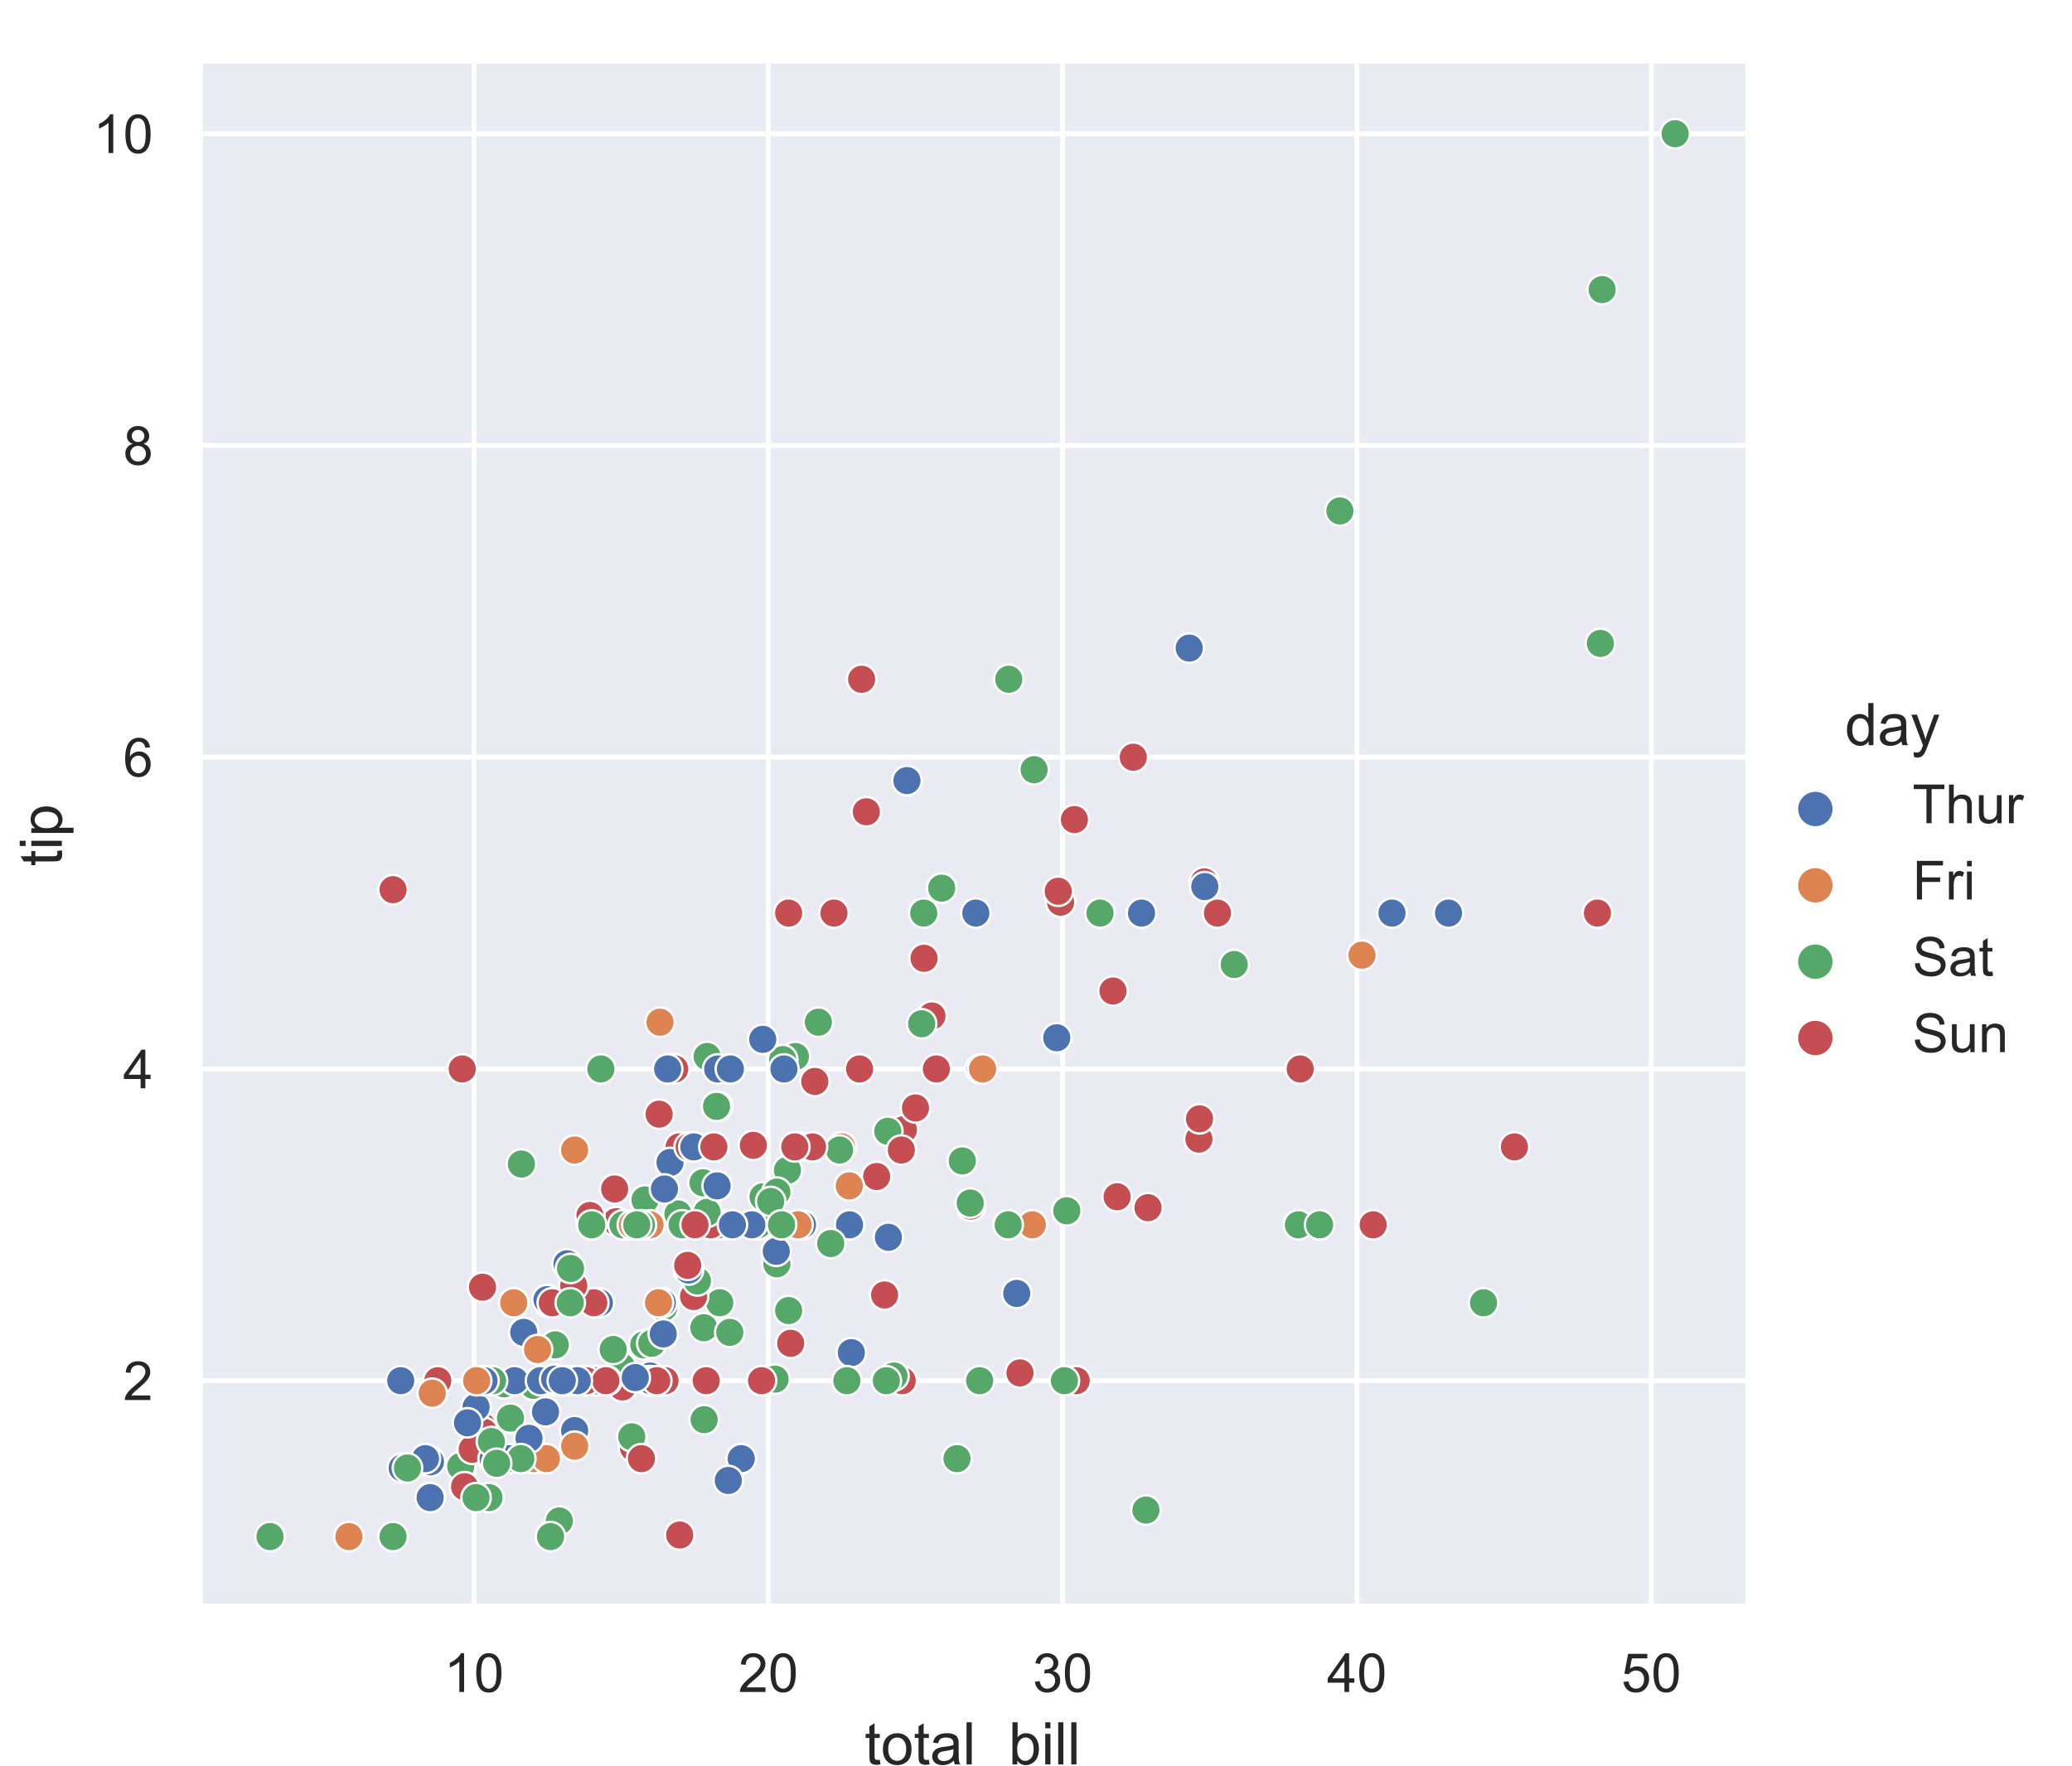 <?xml version="1.0" encoding="utf-8" standalone="no"?>
<!DOCTYPE svg PUBLIC "-//W3C//DTD SVG 1.1//EN"
  "http://www.w3.org/Graphics/SVG/1.1/DTD/svg11.dtd">
<!-- Created with matplotlib (https://matplotlib.org/) -->
<svg height="360pt" version="1.1" viewBox="0 0 422.35 360" width="422.35pt" xmlns="http://www.w3.org/2000/svg" xmlns:xlink="http://www.w3.org/1999/xlink">
 <defs>
  <style type="text/css">*{stroke-linecap:butt;stroke-linejoin:round;}</style>
 </defs>
 <g id="figure_1">
  <g id="patch_1">
   <path d="M 0 360 
L 422.35 360 
L 422.35 0 
L 0 0 
z
" style="fill:#ffffff;"/>
  </g>
  <g id="axes_1">
   <g id="patch_2">
    <path d="M 40.722 327.54 
L 355.776 327.54 
L 355.776 12.96 
L 40.722 12.96 
z
" style="fill:#eaeaf2;"/>
   </g>
   <g id="matplotlib.axis_1">
    <g id="xtick_1">
     <g id="line2d_1">
      <path clip-path="url(#pc10fd9fc14)" d="M 96.618 327.54 
L 96.618 12.96 
" style="fill:none;stroke:#ffffff;stroke-linecap:round;"/>
     </g>
     <g id="text_1">
      <!-- 10 -->
      <g style="fill:#262626;" transform="translate(90.501 344.914)scale(0.11 -0.11)">
       <defs>
        <path d="M 37.25 0 
L 28.469 0 
L 28.469 56 
Q 25.297 52.984 20.141 49.953 
Q 14.984 46.922 10.891 45.406 
L 10.891 53.906 
Q 18.266 57.375 23.781 62.297 
Q 29.297 67.234 31.594 71.875 
L 37.25 71.875 
z
" id="ArialMT-49"/>
        <path d="M 4.156 35.297 
Q 4.156 48 6.766 55.734 
Q 9.375 63.484 14.516 67.672 
Q 19.672 71.875 27.484 71.875 
Q 33.25 71.875 37.594 69.547 
Q 41.938 67.234 44.766 62.859 
Q 47.609 58.5 49.219 52.219 
Q 50.828 45.953 50.828 35.297 
Q 50.828 22.703 48.234 14.969 
Q 45.656 7.234 40.5 3 
Q 35.359 -1.219 27.484 -1.219 
Q 17.141 -1.219 11.234 6.203 
Q 4.156 15.141 4.156 35.297 
z
M 13.188 35.297 
Q 13.188 17.672 17.312 11.828 
Q 21.438 6 27.484 6 
Q 33.547 6 37.672 11.859 
Q 41.797 17.719 41.797 35.297 
Q 41.797 52.984 37.672 58.781 
Q 33.547 64.594 27.391 64.594 
Q 21.344 64.594 17.719 59.469 
Q 13.188 52.938 13.188 35.297 
z
" id="ArialMT-48"/>
       </defs>
       <use xlink:href="#ArialMT-49"/>
       <use x="55.615" xlink:href="#ArialMT-48"/>
      </g>
     </g>
    </g>
    <g id="xtick_2">
     <g id="line2d_2">
      <path clip-path="url(#pc10fd9fc14)" d="M 156.613 327.54 
L 156.613 12.96 
" style="fill:none;stroke:#ffffff;stroke-linecap:round;"/>
     </g>
     <g id="text_2">
      <!-- 20 -->
      <g style="fill:#262626;" transform="translate(150.496 344.914)scale(0.11 -0.11)">
       <defs>
        <path d="M 50.344 8.453 
L 50.344 0 
L 3.031 0 
Q 2.938 3.172 4.047 6.109 
Q 5.859 10.938 9.828 15.625 
Q 13.812 20.312 21.344 26.469 
Q 33.016 36.031 37.109 41.625 
Q 41.219 47.219 41.219 52.203 
Q 41.219 57.422 37.469 61 
Q 33.734 64.594 27.734 64.594 
Q 21.391 64.594 17.578 60.781 
Q 13.766 56.984 13.719 50.25 
L 4.688 51.172 
Q 5.609 61.281 11.656 66.578 
Q 17.719 71.875 27.938 71.875 
Q 38.234 71.875 44.234 66.156 
Q 50.25 60.453 50.25 52 
Q 50.25 47.703 48.484 43.547 
Q 46.734 39.406 42.656 34.812 
Q 38.578 30.219 29.109 22.219 
Q 21.188 15.578 18.938 13.203 
Q 16.703 10.844 15.234 8.453 
z
" id="ArialMT-50"/>
       </defs>
       <use xlink:href="#ArialMT-50"/>
       <use x="55.615" xlink:href="#ArialMT-48"/>
      </g>
     </g>
    </g>
    <g id="xtick_3">
     <g id="line2d_3">
      <path clip-path="url(#pc10fd9fc14)" d="M 216.607 327.54 
L 216.607 12.96 
" style="fill:none;stroke:#ffffff;stroke-linecap:round;"/>
     </g>
     <g id="text_3">
      <!-- 30 -->
      <g style="fill:#262626;" transform="translate(210.49 344.914)scale(0.11 -0.11)">
       <defs>
        <path d="M 4.203 18.891 
L 12.984 20.062 
Q 14.5 12.594 18.141 9.297 
Q 21.781 6 27 6 
Q 33.203 6 37.469 10.297 
Q 41.75 14.594 41.75 20.953 
Q 41.75 27 37.797 30.922 
Q 33.844 34.859 27.734 34.859 
Q 25.25 34.859 21.531 33.891 
L 22.516 41.609 
Q 23.391 41.5 23.922 41.5 
Q 29.547 41.5 34.031 44.422 
Q 38.531 47.359 38.531 53.469 
Q 38.531 58.297 35.25 61.469 
Q 31.984 64.656 26.812 64.656 
Q 21.688 64.656 18.266 61.422 
Q 14.844 58.203 13.875 51.766 
L 5.078 53.328 
Q 6.688 62.156 12.391 67.016 
Q 18.109 71.875 26.609 71.875 
Q 32.469 71.875 37.391 69.359 
Q 42.328 66.844 44.938 62.5 
Q 47.562 58.156 47.562 53.266 
Q 47.562 48.641 45.062 44.828 
Q 42.578 41.016 37.703 38.766 
Q 44.047 37.312 47.562 32.688 
Q 51.078 28.078 51.078 21.141 
Q 51.078 11.766 44.234 5.25 
Q 37.406 -1.266 26.953 -1.266 
Q 17.531 -1.266 11.297 4.344 
Q 5.078 9.969 4.203 18.891 
z
" id="ArialMT-51"/>
       </defs>
       <use xlink:href="#ArialMT-51"/>
       <use x="55.615" xlink:href="#ArialMT-48"/>
      </g>
     </g>
    </g>
    <g id="xtick_4">
     <g id="line2d_4">
      <path clip-path="url(#pc10fd9fc14)" d="M 276.602 327.54 
L 276.602 12.96 
" style="fill:none;stroke:#ffffff;stroke-linecap:round;"/>
     </g>
     <g id="text_4">
      <!-- 40 -->
      <g style="fill:#262626;" transform="translate(270.485 344.914)scale(0.11 -0.11)">
       <defs>
        <path d="M 32.328 0 
L 32.328 17.141 
L 1.266 17.141 
L 1.266 25.203 
L 33.938 71.578 
L 41.109 71.578 
L 41.109 25.203 
L 50.781 25.203 
L 50.781 17.141 
L 41.109 17.141 
L 41.109 0 
z
M 32.328 25.203 
L 32.328 57.469 
L 9.906 25.203 
z
" id="ArialMT-52"/>
       </defs>
       <use xlink:href="#ArialMT-52"/>
       <use x="55.615" xlink:href="#ArialMT-48"/>
      </g>
     </g>
    </g>
    <g id="xtick_5">
     <g id="line2d_5">
      <path clip-path="url(#pc10fd9fc14)" d="M 336.596 327.54 
L 336.596 12.96 
" style="fill:none;stroke:#ffffff;stroke-linecap:round;"/>
     </g>
     <g id="text_5">
      <!-- 50 -->
      <g style="fill:#262626;" transform="translate(330.479 344.914)scale(0.11 -0.11)">
       <defs>
        <path d="M 4.156 18.75 
L 13.375 19.531 
Q 14.406 12.797 18.141 9.391 
Q 21.875 6 27.156 6 
Q 33.5 6 37.891 10.781 
Q 42.281 15.578 42.281 23.484 
Q 42.281 31 38.062 35.344 
Q 33.844 39.703 27 39.703 
Q 22.75 39.703 19.328 37.766 
Q 15.922 35.844 13.969 32.766 
L 5.719 33.844 
L 12.641 70.609 
L 48.25 70.609 
L 48.25 62.203 
L 19.672 62.203 
L 15.828 42.969 
Q 22.266 47.469 29.344 47.469 
Q 38.719 47.469 45.156 40.969 
Q 51.609 34.469 51.609 24.266 
Q 51.609 14.547 45.953 7.469 
Q 39.062 -1.219 27.156 -1.219 
Q 17.391 -1.219 11.203 4.25 
Q 5.031 9.719 4.156 18.75 
z
" id="ArialMT-53"/>
       </defs>
       <use xlink:href="#ArialMT-53"/>
       <use x="55.615" xlink:href="#ArialMT-48"/>
      </g>
     </g>
    </g>
    <g id="text_6">
     <!-- total_bill -->
     <g style="fill:#262626;" transform="translate(176.237 359.689)scale(0.12 -0.12)">
      <defs>
       <path d="M 25.781 7.859 
L 27.047 0.094 
Q 23.344 -0.688 20.406 -0.688 
Q 15.625 -0.688 12.984 0.828 
Q 10.359 2.344 9.281 4.812 
Q 8.203 7.281 8.203 15.188 
L 8.203 45.016 
L 1.766 45.016 
L 1.766 51.859 
L 8.203 51.859 
L 8.203 64.703 
L 16.938 69.969 
L 16.938 51.859 
L 25.781 51.859 
L 25.781 45.016 
L 16.938 45.016 
L 16.938 14.703 
Q 16.938 10.938 17.406 9.859 
Q 17.875 8.797 18.922 8.156 
Q 19.969 7.516 21.922 7.516 
Q 23.391 7.516 25.781 7.859 
z
" id="ArialMT-116"/>
       <path d="M 3.328 25.922 
Q 3.328 40.328 11.328 47.266 
Q 18.016 53.031 27.641 53.031 
Q 38.328 53.031 45.109 46.016 
Q 51.906 39.016 51.906 26.656 
Q 51.906 16.656 48.906 10.906 
Q 45.906 5.172 40.156 2 
Q 34.422 -1.172 27.641 -1.172 
Q 16.75 -1.172 10.031 5.812 
Q 3.328 12.797 3.328 25.922 
z
M 12.359 25.922 
Q 12.359 15.969 16.703 11.016 
Q 21.047 6.062 27.641 6.062 
Q 34.188 6.062 38.531 11.031 
Q 42.875 16.016 42.875 26.219 
Q 42.875 35.844 38.5 40.797 
Q 34.125 45.75 27.641 45.75 
Q 21.047 45.75 16.703 40.812 
Q 12.359 35.891 12.359 25.922 
z
" id="ArialMT-111"/>
       <path d="M 40.438 6.391 
Q 35.547 2.25 31.031 0.531 
Q 26.516 -1.172 21.344 -1.172 
Q 12.797 -1.172 8.203 3 
Q 3.609 7.172 3.609 13.672 
Q 3.609 17.484 5.344 20.625 
Q 7.078 23.781 9.891 25.688 
Q 12.703 27.594 16.219 28.562 
Q 18.797 29.25 24.031 29.891 
Q 34.672 31.156 39.703 32.906 
Q 39.75 34.719 39.75 35.203 
Q 39.75 40.578 37.25 42.781 
Q 33.891 45.75 27.25 45.75 
Q 21.047 45.75 18.094 43.578 
Q 15.141 41.406 13.719 35.891 
L 5.125 37.062 
Q 6.297 42.578 8.984 45.969 
Q 11.672 49.359 16.75 51.188 
Q 21.828 53.031 28.516 53.031 
Q 35.156 53.031 39.297 51.469 
Q 43.453 49.906 45.406 47.531 
Q 47.359 45.172 48.141 41.547 
Q 48.578 39.312 48.578 33.453 
L 48.578 21.734 
Q 48.578 9.469 49.141 6.219 
Q 49.703 2.984 51.375 0 
L 42.188 0 
Q 40.828 2.734 40.438 6.391 
z
M 39.703 26.031 
Q 34.906 24.078 25.344 22.703 
Q 19.922 21.922 17.672 20.938 
Q 15.438 19.969 14.203 18.094 
Q 12.984 16.219 12.984 13.922 
Q 12.984 10.406 15.641 8.062 
Q 18.312 5.719 23.438 5.719 
Q 28.516 5.719 32.469 7.938 
Q 36.422 10.156 38.281 14.016 
Q 39.703 17 39.703 22.797 
z
" id="ArialMT-97"/>
       <path d="M 6.391 0 
L 6.391 71.578 
L 15.188 71.578 
L 15.188 0 
z
" id="ArialMT-108"/>
       <path d="M -1.516 -19.875 
L -1.516 -13.531 
L 56.734 -13.531 
L 56.734 -19.875 
z
" id="ArialMT-95"/>
       <path d="M 14.703 0 
L 6.547 0 
L 6.547 71.578 
L 15.328 71.578 
L 15.328 46.047 
Q 20.906 53.031 29.547 53.031 
Q 34.328 53.031 38.594 51.094 
Q 42.875 49.172 45.625 45.672 
Q 48.391 42.188 49.953 37.25 
Q 51.516 32.328 51.516 26.703 
Q 51.516 13.375 44.922 6.094 
Q 38.328 -1.172 29.109 -1.172 
Q 19.922 -1.172 14.703 6.5 
z
M 14.594 26.312 
Q 14.594 17 17.141 12.844 
Q 21.297 6.062 28.375 6.062 
Q 34.125 6.062 38.328 11.062 
Q 42.531 16.062 42.531 25.984 
Q 42.531 36.141 38.5 40.969 
Q 34.469 45.797 28.766 45.797 
Q 23 45.797 18.797 40.797 
Q 14.594 35.797 14.594 26.312 
z
" id="ArialMT-98"/>
       <path d="M 6.641 61.469 
L 6.641 71.578 
L 15.438 71.578 
L 15.438 61.469 
z
M 6.641 0 
L 6.641 51.859 
L 15.438 51.859 
L 15.438 0 
z
" id="ArialMT-105"/>
      </defs>
      <use xlink:href="#ArialMT-116"/>
      <use x="27.783" xlink:href="#ArialMT-111"/>
      <use x="83.398" xlink:href="#ArialMT-116"/>
      <use x="111.182" xlink:href="#ArialMT-97"/>
      <use x="166.797" xlink:href="#ArialMT-108"/>
      <use x="189.014" xlink:href="#ArialMT-95"/>
      <use x="244.629" xlink:href="#ArialMT-98"/>
      <use x="300.244" xlink:href="#ArialMT-105"/>
      <use x="322.461" xlink:href="#ArialMT-108"/>
      <use x="344.678" xlink:href="#ArialMT-108"/>
     </g>
    </g>
   </g>
   <g id="matplotlib.axis_2">
    <g id="ytick_1">
     <g id="line2d_6">
      <path clip-path="url(#pc10fd9fc14)" d="M 40.722 281.465 
L 355.776 281.465 
" style="fill:none;stroke:#ffffff;stroke-linecap:round;"/>
     </g>
     <g id="text_7">
      <!-- 2 -->
      <g style="fill:#262626;" transform="translate(25.105 285.402)scale(0.11 -0.11)">
       <use xlink:href="#ArialMT-50"/>
      </g>
     </g>
    </g>
    <g id="ytick_2">
     <g id="line2d_7">
      <path clip-path="url(#pc10fd9fc14)" d="M 40.722 217.914 
L 355.776 217.914 
" style="fill:none;stroke:#ffffff;stroke-linecap:round;"/>
     </g>
     <g id="text_8">
      <!-- 4 -->
      <g style="fill:#262626;" transform="translate(25.105 221.85)scale(0.11 -0.11)">
       <use xlink:href="#ArialMT-52"/>
      </g>
     </g>
    </g>
    <g id="ytick_3">
     <g id="line2d_8">
      <path clip-path="url(#pc10fd9fc14)" d="M 40.722 154.362 
L 355.776 154.362 
" style="fill:none;stroke:#ffffff;stroke-linecap:round;"/>
     </g>
     <g id="text_9">
      <!-- 6 -->
      <g style="fill:#262626;" transform="translate(25.105 158.299)scale(0.11 -0.11)">
       <defs>
        <path d="M 49.75 54.047 
L 41.016 53.375 
Q 39.844 58.547 37.703 60.891 
Q 34.125 64.656 28.906 64.656 
Q 24.703 64.656 21.531 62.312 
Q 17.391 59.281 14.984 53.469 
Q 12.594 47.656 12.5 36.922 
Q 15.672 41.75 20.266 44.094 
Q 24.859 46.438 29.891 46.438 
Q 38.672 46.438 44.844 39.969 
Q 51.031 33.5 51.031 23.25 
Q 51.031 16.5 48.125 10.719 
Q 45.219 4.938 40.141 1.859 
Q 35.062 -1.219 28.609 -1.219 
Q 17.625 -1.219 10.688 6.859 
Q 3.766 14.938 3.766 33.5 
Q 3.766 54.25 11.422 63.672 
Q 18.109 71.875 29.438 71.875 
Q 37.891 71.875 43.281 67.141 
Q 48.688 62.406 49.75 54.047 
z
M 13.875 23.188 
Q 13.875 18.656 15.797 14.5 
Q 17.719 10.359 21.188 8.172 
Q 24.656 6 28.469 6 
Q 34.031 6 38.031 10.484 
Q 42.047 14.984 42.047 22.703 
Q 42.047 30.125 38.078 34.391 
Q 34.125 38.672 28.125 38.672 
Q 22.172 38.672 18.016 34.391 
Q 13.875 30.125 13.875 23.188 
z
" id="ArialMT-54"/>
       </defs>
       <use xlink:href="#ArialMT-54"/>
      </g>
     </g>
    </g>
    <g id="ytick_4">
     <g id="line2d_9">
      <path clip-path="url(#pc10fd9fc14)" d="M 40.722 90.811 
L 355.776 90.811 
" style="fill:none;stroke:#ffffff;stroke-linecap:round;"/>
     </g>
     <g id="text_10">
      <!-- 8 -->
      <g style="fill:#262626;" transform="translate(25.105 94.747)scale(0.11 -0.11)">
       <defs>
        <path d="M 17.672 38.812 
Q 12.203 40.828 9.562 44.531 
Q 6.938 48.25 6.938 53.422 
Q 6.938 61.234 12.547 66.547 
Q 18.172 71.875 27.484 71.875 
Q 36.859 71.875 42.578 66.422 
Q 48.297 60.984 48.297 53.172 
Q 48.297 48.188 45.672 44.5 
Q 43.062 40.828 37.75 38.812 
Q 44.344 36.672 47.781 31.875 
Q 51.219 27.094 51.219 20.453 
Q 51.219 11.281 44.719 5.031 
Q 38.234 -1.219 27.641 -1.219 
Q 17.047 -1.219 10.547 5.047 
Q 4.047 11.328 4.047 20.703 
Q 4.047 27.688 7.594 32.391 
Q 11.141 37.109 17.672 38.812 
z
M 15.922 53.719 
Q 15.922 48.641 19.188 45.406 
Q 22.469 42.188 27.688 42.188 
Q 32.766 42.188 36.016 45.375 
Q 39.266 48.578 39.266 53.219 
Q 39.266 58.062 35.906 61.359 
Q 32.562 64.656 27.594 64.656 
Q 22.562 64.656 19.234 61.422 
Q 15.922 58.203 15.922 53.719 
z
M 13.094 20.656 
Q 13.094 16.891 14.875 13.375 
Q 16.656 9.859 20.172 7.922 
Q 23.688 6 27.734 6 
Q 34.031 6 38.125 10.047 
Q 42.234 14.109 42.234 20.359 
Q 42.234 26.703 38.016 30.859 
Q 33.797 35.016 27.438 35.016 
Q 21.234 35.016 17.156 30.906 
Q 13.094 26.812 13.094 20.656 
z
" id="ArialMT-56"/>
       </defs>
       <use xlink:href="#ArialMT-56"/>
      </g>
     </g>
    </g>
    <g id="ytick_5">
     <g id="line2d_10">
      <path clip-path="url(#pc10fd9fc14)" d="M 40.722 27.259 
L 355.776 27.259 
" style="fill:none;stroke:#ffffff;stroke-linecap:round;"/>
     </g>
     <g id="text_11">
      <!-- 10 -->
      <g style="fill:#262626;" transform="translate(18.988 31.196)scale(0.11 -0.11)">
       <use xlink:href="#ArialMT-49"/>
       <use x="55.615" xlink:href="#ArialMT-48"/>
      </g>
     </g>
    </g>
    <g id="text_12">
     <!-- tip -->
     <g style="fill:#262626;" transform="translate(12.603 176.587)rotate(-90)scale(0.12 -0.12)">
      <defs>
       <path d="M 6.594 -19.875 
L 6.594 51.859 
L 14.594 51.859 
L 14.594 45.125 
Q 17.438 49.078 21 51.047 
Q 24.562 53.031 29.641 53.031 
Q 36.281 53.031 41.359 49.609 
Q 46.438 46.188 49.016 39.953 
Q 51.609 33.734 51.609 26.312 
Q 51.609 18.359 48.75 11.984 
Q 45.906 5.609 40.453 2.219 
Q 35.016 -1.172 29 -1.172 
Q 24.609 -1.172 21.109 0.688 
Q 17.625 2.547 15.375 5.375 
L 15.375 -19.875 
z
M 14.547 25.641 
Q 14.547 15.625 18.594 10.844 
Q 22.656 6.062 28.422 6.062 
Q 34.281 6.062 38.453 11.016 
Q 42.625 15.969 42.625 26.375 
Q 42.625 36.281 38.547 41.203 
Q 34.469 46.141 28.812 46.141 
Q 23.188 46.141 18.859 40.891 
Q 14.547 35.641 14.547 25.641 
z
" id="ArialMT-112"/>
      </defs>
      <use xlink:href="#ArialMT-116"/>
      <use x="27.783" xlink:href="#ArialMT-105"/>
      <use x="50" xlink:href="#ArialMT-112"/>
     </g>
    </g>
   </g>
   <g id="PathCollection_1">
    <defs>
     <path d="M 0 3 
C 0.796 3 1.559 2.684 2.121 2.121 
C 2.684 1.559 3 0.796 3 -0 
C 3 -0.796 2.684 -1.559 2.121 -2.121 
C 1.559 -2.684 0.796 -3 0 -3 
C -0.796 -3 -1.559 -2.684 -2.121 -2.121 
C -2.684 -1.559 -3 -0.796 -3 0 
C -3 0.796 -2.684 1.559 -2.121 2.121 
C -1.559 2.684 -0.796 3 0 3 
z
" id="C0_0_2de116f66a"/>
    </defs>
    <g clip-path="url(#pc10fd9fc14)">
     <use style="fill:#c44e52;stroke:#ffffff;stroke-width:0.48;" x="138.555" xlink:href="#C0_0_2de116f66a" y="312.923"/>
    </g>
    <g clip-path="url(#pc10fd9fc14)">
     <use style="fill:#c44e52;stroke:#ffffff;stroke-width:0.48;" x="98.658" xlink:href="#C0_0_2de116f66a" y="292.269"/>
    </g>
    <g clip-path="url(#pc10fd9fc14)">
     <use style="fill:#c44e52;stroke:#ffffff;stroke-width:0.48;" x="162.672" xlink:href="#C0_0_2de116f66a" y="233.802"/>
    </g>
    <g clip-path="url(#pc10fd9fc14)">
     <use style="fill:#c44e52;stroke:#ffffff;stroke-width:0.48;" x="178.691" xlink:href="#C0_0_2de116f66a" y="239.839"/>
    </g>
    <g clip-path="url(#pc10fd9fc14)">
     <use style="fill:#c44e52;stroke:#ffffff;stroke-width:0.48;" x="184.15" xlink:href="#C0_0_2de116f66a" y="230.306"/>
    </g>
    <g clip-path="url(#pc10fd9fc14)">
     <use style="fill:#c44e52;stroke:#ffffff;stroke-width:0.48;" x="188.35" xlink:href="#C0_0_2de116f66a" y="195.353"/>
    </g>
    <g clip-path="url(#pc10fd9fc14)">
     <use style="fill:#c44e52;stroke:#ffffff;stroke-width:0.48;" x="89.239" xlink:href="#C0_0_2de116f66a" y="281.465"/>
    </g>
    <g clip-path="url(#pc10fd9fc14)">
     <use style="fill:#c44e52;stroke:#ffffff;stroke-width:0.48;" x="197.889" xlink:href="#C0_0_2de116f66a" y="245.876"/>
    </g>
    <g clip-path="url(#pc10fd9fc14)">
     <use style="fill:#c44e52;stroke:#ffffff;stroke-width:0.48;" x="126.856" xlink:href="#C0_0_2de116f66a" y="282.736"/>
    </g>
    <g clip-path="url(#pc10fd9fc14)">
     <use style="fill:#c44e52;stroke:#ffffff;stroke-width:0.48;" x="125.296" xlink:href="#C0_0_2de116f66a" y="242.381"/>
    </g>
    <g clip-path="url(#pc10fd9fc14)">
     <use style="fill:#c44e52;stroke:#ffffff;stroke-width:0.48;" x="98.238" xlink:href="#C0_0_2de116f66a" y="290.68"/>
    </g>
    <g clip-path="url(#pc10fd9fc14)">
     <use style="fill:#c44e52;stroke:#ffffff;stroke-width:0.48;" x="248.164" xlink:href="#C0_0_2de116f66a" y="186.138"/>
    </g>
    <g clip-path="url(#pc10fd9fc14)">
     <use style="fill:#c44e52;stroke:#ffffff;stroke-width:0.48;" x="129.135" xlink:href="#C0_0_2de116f66a" y="295.129"/>
    </g>
    <g clip-path="url(#pc10fd9fc14)">
     <use style="fill:#c44e52;stroke:#ffffff;stroke-width:0.48;" x="147.194" xlink:href="#C0_0_2de116f66a" y="249.689"/>
    </g>
    <g clip-path="url(#pc10fd9fc14)">
     <use style="fill:#c44e52;stroke:#ffffff;stroke-width:0.48;" x="125.596" xlink:href="#C0_0_2de116f66a" y="249.054"/>
    </g>
    <g clip-path="url(#pc10fd9fc14)">
     <use style="fill:#c44e52;stroke:#ffffff;stroke-width:0.48;" x="166.092" xlink:href="#C0_0_2de116f66a" y="220.456"/>
    </g>
    <g clip-path="url(#pc10fd9fc14)">
     <use style="fill:#c44e52;stroke:#ffffff;stroke-width:0.48;" x="98.598" xlink:href="#C0_0_2de116f66a" y="291.951"/>
    </g>
    <g clip-path="url(#pc10fd9fc14)">
     <use style="fill:#c44e52;stroke:#ffffff;stroke-width:0.48;" x="134.355" xlink:href="#C0_0_2de116f66a" y="227.129"/>
    </g>
    <g clip-path="url(#pc10fd9fc14)">
     <use style="fill:#c44e52;stroke:#ffffff;stroke-width:0.48;" x="138.435" xlink:href="#C0_0_2de116f66a" y="233.802"/>
    </g>
    <g clip-path="url(#pc10fd9fc14)">
     <use style="fill:#55a868;stroke:#ffffff;stroke-width:0.48;" x="160.513" xlink:href="#C0_0_2de116f66a" y="238.568"/>
    </g>
    <g clip-path="url(#pc10fd9fc14)">
     <use style="fill:#55a868;stroke:#ffffff;stroke-width:0.48;" x="144.134" xlink:href="#C0_0_2de116f66a" y="215.372"/>
    </g>
    <g clip-path="url(#pc10fd9fc14)">
     <use style="fill:#55a868;stroke:#ffffff;stroke-width:0.48;" x="158.353" xlink:href="#C0_0_2de116f66a" y="257.633"/>
    </g>
    <g clip-path="url(#pc10fd9fc14)">
     <use style="fill:#55a868;stroke:#ffffff;stroke-width:0.48;" x="131.235" xlink:href="#C0_0_2de116f66a" y="274.157"/>
    </g>
    <g clip-path="url(#pc10fd9fc14)">
     <use style="fill:#55a868;stroke:#ffffff;stroke-width:0.48;" x="273.122" xlink:href="#C0_0_2de116f66a" y="104.156"/>
    </g>
    <g clip-path="url(#pc10fd9fc14)">
     <use style="fill:#55a868;stroke:#ffffff;stroke-width:0.48;" x="155.533" xlink:href="#C0_0_2de116f66a" y="243.97"/>
    </g>
    <g clip-path="url(#pc10fd9fc14)">
     <use style="fill:#55a868;stroke:#ffffff;stroke-width:0.48;" x="143.474" xlink:href="#C0_0_2de116f66a" y="270.661"/>
    </g>
    <g clip-path="url(#pc10fd9fc14)">
     <use style="fill:#55a868;stroke:#ffffff;stroke-width:0.48;" x="116.837" xlink:href="#C0_0_2de116f66a" y="281.465"/>
    </g>
    <g clip-path="url(#pc10fd9fc14)">
     <use style="fill:#55a868;stroke:#ffffff;stroke-width:0.48;" x="112.757" xlink:href="#C0_0_2de116f66a" y="281.465"/>
    </g>
    <g clip-path="url(#pc10fd9fc14)">
     <use style="fill:#55a868;stroke:#ffffff;stroke-width:0.48;" x="166.812" xlink:href="#C0_0_2de116f66a" y="208.381"/>
    </g>
    <g clip-path="url(#pc10fd9fc14)">
     <use style="fill:#55a868;stroke:#ffffff;stroke-width:0.48;" x="154.513" xlink:href="#C0_0_2de116f66a" y="249.689"/>
    </g>
    <g clip-path="url(#pc10fd9fc14)">
     <use style="fill:#55a868;stroke:#ffffff;stroke-width:0.48;" x="93.919" xlink:href="#C0_0_2de116f66a" y="298.942"/>
    </g>
    <g clip-path="url(#pc10fd9fc14)">
     <use style="fill:#55a868;stroke:#ffffff;stroke-width:0.48;" x="146.714" xlink:href="#C0_0_2de116f66a" y="265.577"/>
    </g>
    <g clip-path="url(#pc10fd9fc14)">
     <use style="fill:#55a868;stroke:#ffffff;stroke-width:0.48;" x="126.976" xlink:href="#C0_0_2de116f66a" y="249.689"/>
    </g>
    <g clip-path="url(#pc10fd9fc14)">
     <use style="fill:#55a868;stroke:#ffffff;stroke-width:0.48;" x="160.752" xlink:href="#C0_0_2de116f66a" y="267.166"/>
    </g>
    <g clip-path="url(#pc10fd9fc14)">
     <use style="fill:#55a868;stroke:#ffffff;stroke-width:0.48;" x="143.294" xlink:href="#C0_0_2de116f66a" y="241.11"/>
    </g>
    <g clip-path="url(#pc10fd9fc14)">
     <use style="fill:#55a868;stroke:#ffffff;stroke-width:0.48;" x="180.971" xlink:href="#C0_0_2de116f66a" y="230.624"/>
    </g>
    <g clip-path="url(#pc10fd9fc14)">
     <use style="fill:#55a868;stroke:#ffffff;stroke-width:0.48;" x="134.475" xlink:href="#C0_0_2de116f66a" y="281.465"/>
    </g>
    <g clip-path="url(#pc10fd9fc14)">
     <use style="fill:#55a868;stroke:#ffffff;stroke-width:0.48;" x="138.195" xlink:href="#C0_0_2de116f66a" y="247.465"/>
    </g>
    <g clip-path="url(#pc10fd9fc14)">
     <use style="fill:#55a868;stroke:#ffffff;stroke-width:0.48;" x="148.754" xlink:href="#C0_0_2de116f66a" y="271.615"/>
    </g>
    <g clip-path="url(#pc10fd9fc14)">
     <use style="fill:#55a868;stroke:#ffffff;stroke-width:0.48;" x="224.227" xlink:href="#C0_0_2de116f66a" y="186.138"/>
    </g>
    <g clip-path="url(#pc10fd9fc14)">
     <use style="fill:#55a868;stroke:#ffffff;stroke-width:0.48;" x="132.855" xlink:href="#C0_0_2de116f66a" y="273.839"/>
    </g>
    <g clip-path="url(#pc10fd9fc14)">
     <use style="fill:#c44e52;stroke:#ffffff;stroke-width:0.48;" x="141.374" xlink:href="#C0_0_2de116f66a" y="264.306"/>
    </g>
    <g clip-path="url(#pc10fd9fc14)">
     <use style="fill:#c44e52;stroke:#ffffff;stroke-width:0.48;" x="120.256" xlink:href="#C0_0_2de116f66a" y="247.783"/>
    </g>
    <g clip-path="url(#pc10fd9fc14)">
     <use style="fill:#c44e52;stroke:#ffffff;stroke-width:0.48;" x="94.699" xlink:href="#C0_0_2de116f66a" y="303.073"/>
    </g>
    <g clip-path="url(#pc10fd9fc14)">
     <use style="fill:#c44e52;stroke:#ffffff;stroke-width:0.48;" x="219.007" xlink:href="#C0_0_2de116f66a" y="167.072"/>
    </g>
    <g clip-path="url(#pc10fd9fc14)">
     <use style="fill:#c44e52;stroke:#ffffff;stroke-width:0.48;" x="146.354" xlink:href="#C0_0_2de116f66a" y="249.689"/>
    </g>
    <g clip-path="url(#pc10fd9fc14)">
     <use style="fill:#c44e52;stroke:#ffffff;stroke-width:0.48;" x="169.992" xlink:href="#C0_0_2de116f66a" y="186.138"/>
    </g>
    <g clip-path="url(#pc10fd9fc14)">
     <use style="fill:#c44e52;stroke:#ffffff;stroke-width:0.48;" x="231.006" xlink:href="#C0_0_2de116f66a" y="154.362"/>
    </g>
    <g clip-path="url(#pc10fd9fc14)">
     <use style="fill:#c44e52;stroke:#ffffff;stroke-width:0.48;" x="207.908" xlink:href="#C0_0_2de116f66a" y="279.876"/>
    </g>
    <g clip-path="url(#pc10fd9fc14)">
     <use style="fill:#c44e52;stroke:#ffffff;stroke-width:0.48;" x="144.854" xlink:href="#C0_0_2de116f66a" y="249.689"/>
    </g>
    <g clip-path="url(#pc10fd9fc14)">
     <use style="fill:#c44e52;stroke:#ffffff;stroke-width:0.48;" x="111.857" xlink:href="#C0_0_2de116f66a" y="265.577"/>
    </g>
    <g clip-path="url(#pc10fd9fc14)">
     <use style="fill:#c44e52;stroke:#ffffff;stroke-width:0.48;" x="98.358" xlink:href="#C0_0_2de116f66a" y="262.4"/>
    </g>
    <g clip-path="url(#pc10fd9fc14)">
     <use style="fill:#c44e52;stroke:#ffffff;stroke-width:0.48;" x="245.465" xlink:href="#C0_0_2de116f66a" y="179.783"/>
    </g>
    <g clip-path="url(#pc10fd9fc14)">
     <use style="fill:#c44e52;stroke:#ffffff;stroke-width:0.48;" x="96.258" xlink:href="#C0_0_2de116f66a" y="295.446"/>
    </g>
    <g clip-path="url(#pc10fd9fc14)">
     <use style="fill:#c44e52;stroke:#ffffff;stroke-width:0.48;" x="189.97" xlink:href="#C0_0_2de116f66a" y="207.11"/>
    </g>
    <g clip-path="url(#pc10fd9fc14)">
     <use style="fill:#c44e52;stroke:#ffffff;stroke-width:0.48;" x="153.553" xlink:href="#C0_0_2de116f66a" y="233.484"/>
    </g>
    <g clip-path="url(#pc10fd9fc14)">
     <use style="fill:#55a868;stroke:#ffffff;stroke-width:0.48;" x="264.663" xlink:href="#C0_0_2de116f66a" y="249.689"/>
    </g>
    <g clip-path="url(#pc10fd9fc14)">
     <use style="fill:#55a868;stroke:#ffffff;stroke-width:0.48;" x="195.069" xlink:href="#C0_0_2de116f66a" y="297.353"/>
    </g>
    <g clip-path="url(#pc10fd9fc14)">
     <use style="fill:#55a868;stroke:#ffffff;stroke-width:0.48;" x="104.058" xlink:href="#C0_0_2de116f66a" y="289.091"/>
    </g>
    <g clip-path="url(#pc10fd9fc14)">
     <use style="fill:#55a868;stroke:#ffffff;stroke-width:0.48;" x="326.217" xlink:href="#C0_0_2de116f66a" y="131.166"/>
    </g>
    <g clip-path="url(#pc10fd9fc14)">
     <use style="fill:#55a868;stroke:#ffffff;stroke-width:0.48;" x="158.353" xlink:href="#C0_0_2de116f66a" y="243.016"/>
    </g>
    <g clip-path="url(#pc10fd9fc14)">
     <use style="fill:#55a868;stroke:#ffffff;stroke-width:0.48;" x="119.476" xlink:href="#C0_0_2de116f66a" y="281.465"/>
    </g>
    <g clip-path="url(#pc10fd9fc14)">
     <use style="fill:#55a868;stroke:#ffffff;stroke-width:0.48;" x="102.738" xlink:href="#C0_0_2de116f66a" y="282.101"/>
    </g>
    <g clip-path="url(#pc10fd9fc14)">
     <use style="fill:#55a868;stroke:#ffffff;stroke-width:0.48;" x="146.354" xlink:href="#C0_0_2de116f66a" y="225.54"/>
    </g>
    <g clip-path="url(#pc10fd9fc14)">
     <use style="fill:#55a868;stroke:#ffffff;stroke-width:0.48;" x="142.154" xlink:href="#C0_0_2de116f66a" y="261.129"/>
    </g>
    <g clip-path="url(#pc10fd9fc14)">
     <use style="fill:#55a868;stroke:#ffffff;stroke-width:0.48;" x="157.093" xlink:href="#C0_0_2de116f66a" y="244.923"/>
    </g>
    <g clip-path="url(#pc10fd9fc14)">
     <use style="fill:#55a868;stroke:#ffffff;stroke-width:0.48;" x="135.315" xlink:href="#C0_0_2de116f66a" y="266.531"/>
    </g>
    <g clip-path="url(#pc10fd9fc14)">
     <use style="fill:#55a868;stroke:#ffffff;stroke-width:0.48;" x="55.042" xlink:href="#C0_0_2de116f66a" y="313.241"/>
    </g>
    <g clip-path="url(#pc10fd9fc14)">
     <use style="fill:#55a868;stroke:#ffffff;stroke-width:0.48;" x="157.993" xlink:href="#C0_0_2de116f66a" y="281.147"/>
    </g>
    <g clip-path="url(#pc10fd9fc14)">
     <use style="fill:#55a868;stroke:#ffffff;stroke-width:0.48;" x="126.676" xlink:href="#C0_0_2de116f66a" y="278.605"/>
    </g>
    <g clip-path="url(#pc10fd9fc14)">
     <use style="fill:#55a868;stroke:#ffffff;stroke-width:0.48;" x="108.737" xlink:href="#C0_0_2de116f66a" y="282.418"/>
    </g>
    <g clip-path="url(#pc10fd9fc14)">
     <use style="fill:#55a868;stroke:#ffffff;stroke-width:0.48;" x="139.035" xlink:href="#C0_0_2de116f66a" y="249.689"/>
    </g>
    <g clip-path="url(#pc10fd9fc14)">
     <use style="fill:#55a868;stroke:#ffffff;stroke-width:0.48;" x="197.769" xlink:href="#C0_0_2de116f66a" y="245.241"/>
    </g>
    <g clip-path="url(#pc10fd9fc14)">
     <use style="fill:#55a868;stroke:#ffffff;stroke-width:0.48;" x="188.29" xlink:href="#C0_0_2de116f66a" y="186.138"/>
    </g>
    <g clip-path="url(#pc10fd9fc14)">
     <use style="fill:#55a868;stroke:#ffffff;stroke-width:0.48;" x="124.996" xlink:href="#C0_0_2de116f66a" y="275.11"/>
    </g>
    <g clip-path="url(#pc10fd9fc14)">
     <use style="fill:#55a868;stroke:#ffffff;stroke-width:0.48;" x="99.678" xlink:href="#C0_0_2de116f66a" y="305.297"/>
    </g>
    <g clip-path="url(#pc10fd9fc14)">
     <use style="fill:#55a868;stroke:#ffffff;stroke-width:0.48;" x="144.134" xlink:href="#C0_0_2de116f66a" y="247.147"/>
    </g>
    <g clip-path="url(#pc10fd9fc14)">
     <use style="fill:#4c72b0;stroke:#ffffff;stroke-width:0.48;" x="199.809" xlink:href="#C0_0_2de116f66a" y="217.914"/>
    </g>
    <g clip-path="url(#pc10fd9fc14)">
     <use style="fill:#4c72b0;stroke:#ffffff;stroke-width:0.48;" x="173.171" xlink:href="#C0_0_2de116f66a" y="249.689"/>
    </g>
    <g clip-path="url(#pc10fd9fc14)">
     <use style="fill:#4c72b0;stroke:#ffffff;stroke-width:0.48;" x="140.354" xlink:href="#C0_0_2de116f66a" y="258.904"/>
    </g>
    <g clip-path="url(#pc10fd9fc14)">
     <use style="fill:#4c72b0;stroke:#ffffff;stroke-width:0.48;" x="153.253" xlink:href="#C0_0_2de116f66a" y="249.689"/>
    </g>
    <g clip-path="url(#pc10fd9fc14)">
     <use style="fill:#4c72b0;stroke:#ffffff;stroke-width:0.48;" x="136.575" xlink:href="#C0_0_2de116f66a" y="236.979"/>
    </g>
    <g clip-path="url(#pc10fd9fc14)">
     <use style="fill:#4c72b0;stroke:#ffffff;stroke-width:0.48;" x="97.038" xlink:href="#C0_0_2de116f66a" y="286.867"/>
    </g>
    <g clip-path="url(#pc10fd9fc14)">
     <use style="fill:#4c72b0;stroke:#ffffff;stroke-width:0.48;" x="232.686" xlink:href="#C0_0_2de116f66a" y="186.138"/>
    </g>
    <g clip-path="url(#pc10fd9fc14)">
     <use style="fill:#4c72b0;stroke:#ffffff;stroke-width:0.48;" x="132.495" xlink:href="#C0_0_2de116f66a" y="280.512"/>
    </g>
    <g clip-path="url(#pc10fd9fc14)">
     <use style="fill:#4c72b0;stroke:#ffffff;stroke-width:0.48;" x="245.585" xlink:href="#C0_0_2de116f66a" y="180.736"/>
    </g>
    <g clip-path="url(#pc10fd9fc14)">
     <use style="fill:#4c72b0;stroke:#ffffff;stroke-width:0.48;" x="114.797" xlink:href="#C0_0_2de116f66a" y="281.465"/>
    </g>
    <g clip-path="url(#pc10fd9fc14)">
     <use style="fill:#4c72b0;stroke:#ffffff;stroke-width:0.48;" x="146.294" xlink:href="#C0_0_2de116f66a" y="217.914"/>
    </g>
    <g clip-path="url(#pc10fd9fc14)">
     <use style="fill:#4c72b0;stroke:#ffffff;stroke-width:0.48;" x="184.87" xlink:href="#C0_0_2de116f66a" y="159.128"/>
    </g>
    <g clip-path="url(#pc10fd9fc14)">
     <use style="fill:#4c72b0;stroke:#ffffff;stroke-width:0.48;" x="163.572" xlink:href="#C0_0_2de116f66a" y="249.689"/>
    </g>
    <g clip-path="url(#pc10fd9fc14)">
     <use style="fill:#dd8452;stroke:#ffffff;stroke-width:0.48;" x="210.428" xlink:href="#C0_0_2de116f66a" y="249.689"/>
    </g>
    <g clip-path="url(#pc10fd9fc14)">
     <use style="fill:#dd8452;stroke:#ffffff;stroke-width:0.48;" x="171.552" xlink:href="#C0_0_2de116f66a" y="233.802"/>
    </g>
    <g clip-path="url(#pc10fd9fc14)">
     <use style="fill:#dd8452;stroke:#ffffff;stroke-width:0.48;" x="71.121" xlink:href="#C0_0_2de116f66a" y="313.241"/>
    </g>
    <g clip-path="url(#pc10fd9fc14)">
     <use style="fill:#dd8452;stroke:#ffffff;stroke-width:0.48;" x="134.535" xlink:href="#C0_0_2de116f66a" y="208.381"/>
    </g>
    <g clip-path="url(#pc10fd9fc14)">
     <use style="fill:#dd8452;stroke:#ffffff;stroke-width:0.48;" x="173.111" xlink:href="#C0_0_2de116f66a" y="241.745"/>
    </g>
    <g clip-path="url(#pc10fd9fc14)">
     <use style="fill:#dd8452;stroke:#ffffff;stroke-width:0.48;" x="277.622" xlink:href="#C0_0_2de116f66a" y="194.717"/>
    </g>
    <g clip-path="url(#pc10fd9fc14)">
     <use style="fill:#dd8452;stroke:#ffffff;stroke-width:0.48;" x="200.289" xlink:href="#C0_0_2de116f66a" y="217.914"/>
    </g>
    <g clip-path="url(#pc10fd9fc14)">
     <use style="fill:#dd8452;stroke:#ffffff;stroke-width:0.48;" x="108.797" xlink:href="#C0_0_2de116f66a" y="297.353"/>
    </g>
    <g clip-path="url(#pc10fd9fc14)">
     <use style="fill:#dd8452;stroke:#ffffff;stroke-width:0.48;" x="162.672" xlink:href="#C0_0_2de116f66a" y="249.689"/>
    </g>
    <g clip-path="url(#pc10fd9fc14)">
     <use style="fill:#dd8452;stroke:#ffffff;stroke-width:0.48;" x="111.377" xlink:href="#C0_0_2de116f66a" y="297.353"/>
    </g>
    <g clip-path="url(#pc10fd9fc14)">
     <use style="fill:#dd8452;stroke:#ffffff;stroke-width:0.48;" x="104.718" xlink:href="#C0_0_2de116f66a" y="265.577"/>
    </g>
    <g clip-path="url(#pc10fd9fc14)">
     <use style="fill:#dd8452;stroke:#ffffff;stroke-width:0.48;" x="128.895" xlink:href="#C0_0_2de116f66a" y="249.689"/>
    </g>
    <g clip-path="url(#pc10fd9fc14)">
     <use style="fill:#55a868;stroke:#ffffff;stroke-width:0.48;" x="302.399" xlink:href="#C0_0_2de116f66a" y="265.577"/>
    </g>
    <g clip-path="url(#pc10fd9fc14)">
     <use style="fill:#55a868;stroke:#ffffff;stroke-width:0.48;" x="171.132" xlink:href="#C0_0_2de116f66a" y="234.437"/>
    </g>
    <g clip-path="url(#pc10fd9fc14)">
     <use style="fill:#55a868;stroke:#ffffff;stroke-width:0.48;" x="162.132" xlink:href="#C0_0_2de116f66a" y="215.372"/>
    </g>
    <g clip-path="url(#pc10fd9fc14)">
     <use style="fill:#55a868;stroke:#ffffff;stroke-width:0.48;" x="128.775" xlink:href="#C0_0_2de116f66a" y="292.904"/>
    </g>
    <g clip-path="url(#pc10fd9fc14)">
     <use style="fill:#55a868;stroke:#ffffff;stroke-width:0.48;" x="159.553" xlink:href="#C0_0_2de116f66a" y="216.007"/>
    </g>
    <g clip-path="url(#pc10fd9fc14)">
     <use style="fill:#55a868;stroke:#ffffff;stroke-width:0.48;" x="187.87" xlink:href="#C0_0_2de116f66a" y="208.699"/>
    </g>
    <g clip-path="url(#pc10fd9fc14)">
     <use style="fill:#55a868;stroke:#ffffff;stroke-width:0.48;" x="146.054" xlink:href="#C0_0_2de116f66a" y="225.54"/>
    </g>
    <g clip-path="url(#pc10fd9fc14)">
     <use style="fill:#55a868;stroke:#ffffff;stroke-width:0.48;" x="122.476" xlink:href="#C0_0_2de116f66a" y="217.914"/>
    </g>
    <g clip-path="url(#pc10fd9fc14)">
     <use style="fill:#55a868;stroke:#ffffff;stroke-width:0.48;" x="120.616" xlink:href="#C0_0_2de116f66a" y="249.689"/>
    </g>
    <g clip-path="url(#pc10fd9fc14)">
     <use style="fill:#55a868;stroke:#ffffff;stroke-width:0.48;" x="80.12" xlink:href="#C0_0_2de116f66a" y="313.241"/>
    </g>
    <g clip-path="url(#pc10fd9fc14)">
     <use style="fill:#c44e52;stroke:#ffffff;stroke-width:0.48;" x="265.023" xlink:href="#C0_0_2de116f66a" y="217.914"/>
    </g>
    <g clip-path="url(#pc10fd9fc14)">
     <use style="fill:#c44e52;stroke:#ffffff;stroke-width:0.48;" x="180.311" xlink:href="#C0_0_2de116f66a" y="263.988"/>
    </g>
    <g clip-path="url(#pc10fd9fc14)">
     <use style="fill:#c44e52;stroke:#ffffff;stroke-width:0.48;" x="190.87" xlink:href="#C0_0_2de116f66a" y="217.914"/>
    </g>
    <g clip-path="url(#pc10fd9fc14)">
     <use style="fill:#c44e52;stroke:#ffffff;stroke-width:0.48;" x="140.474" xlink:href="#C0_0_2de116f66a" y="233.802"/>
    </g>
    <g clip-path="url(#pc10fd9fc14)">
     <use style="fill:#c44e52;stroke:#ffffff;stroke-width:0.48;" x="216.187" xlink:href="#C0_0_2de116f66a" y="183.914"/>
    </g>
    <g clip-path="url(#pc10fd9fc14)">
     <use style="fill:#4c72b0;stroke:#ffffff;stroke-width:0.48;" x="100.518" xlink:href="#C0_0_2de116f66a" y="297.353"/>
    </g>
    <g clip-path="url(#pc10fd9fc14)">
     <use style="fill:#4c72b0;stroke:#ffffff;stroke-width:0.48;" x="111.197" xlink:href="#C0_0_2de116f66a" y="287.82"/>
    </g>
    <g clip-path="url(#pc10fd9fc14)">
     <use style="fill:#4c72b0;stroke:#ffffff;stroke-width:0.48;" x="181.091" xlink:href="#C0_0_2de116f66a" y="252.231"/>
    </g>
    <g clip-path="url(#pc10fd9fc14)">
     <use style="fill:#4c72b0;stroke:#ffffff;stroke-width:0.48;" x="106.757" xlink:href="#C0_0_2de116f66a" y="271.615"/>
    </g>
    <g clip-path="url(#pc10fd9fc14)">
     <use style="fill:#4c72b0;stroke:#ffffff;stroke-width:0.48;" x="117.137" xlink:href="#C0_0_2de116f66a" y="291.633"/>
    </g>
    <g clip-path="url(#pc10fd9fc14)">
     <use style="fill:#4c72b0;stroke:#ffffff;stroke-width:0.48;" x="122.176" xlink:href="#C0_0_2de116f66a" y="265.577"/>
    </g>
    <g clip-path="url(#pc10fd9fc14)">
     <use style="fill:#4c72b0;stroke:#ffffff;stroke-width:0.48;" x="132.315" xlink:href="#C0_0_2de116f66a" y="281.465"/>
    </g>
    <g clip-path="url(#pc10fd9fc14)">
     <use style="fill:#4c72b0;stroke:#ffffff;stroke-width:0.48;" x="111.497" xlink:href="#C0_0_2de116f66a" y="264.942"/>
    </g>
    <g clip-path="url(#pc10fd9fc14)">
     <use style="fill:#4c72b0;stroke:#ffffff;stroke-width:0.48;" x="215.407" xlink:href="#C0_0_2de116f66a" y="211.558"/>
    </g>
    <g clip-path="url(#pc10fd9fc14)">
     <use style="fill:#4c72b0;stroke:#ffffff;stroke-width:0.48;" x="87.739" xlink:href="#C0_0_2de116f66a" y="297.989"/>
    </g>
    <g clip-path="url(#pc10fd9fc14)">
     <use style="fill:#4c72b0;stroke:#ffffff;stroke-width:0.48;" x="123.736" xlink:href="#C0_0_2de116f66a" y="281.465"/>
    </g>
    <g clip-path="url(#pc10fd9fc14)">
     <use style="fill:#4c72b0;stroke:#ffffff;stroke-width:0.48;" x="104.898" xlink:href="#C0_0_2de116f66a" y="281.465"/>
    </g>
    <g clip-path="url(#pc10fd9fc14)">
     <use style="fill:#4c72b0;stroke:#ffffff;stroke-width:0.48;" x="173.531" xlink:href="#C0_0_2de116f66a" y="275.746"/>
    </g>
    <g clip-path="url(#pc10fd9fc14)">
     <use style="fill:#4c72b0;stroke:#ffffff;stroke-width:0.48;" x="151.093" xlink:href="#C0_0_2de116f66a" y="297.353"/>
    </g>
    <g clip-path="url(#pc10fd9fc14)">
     <use style="fill:#4c72b0;stroke:#ffffff;stroke-width:0.48;" x="158.233" xlink:href="#C0_0_2de116f66a" y="255.091"/>
    </g>
    <g clip-path="url(#pc10fd9fc14)">
     <use style="fill:#4c72b0;stroke:#ffffff;stroke-width:0.48;" x="103.638" xlink:href="#C0_0_2de116f66a" y="297.353"/>
    </g>
    <g clip-path="url(#pc10fd9fc14)">
     <use style="fill:#4c72b0;stroke:#ffffff;stroke-width:0.48;" x="110.177" xlink:href="#C0_0_2de116f66a" y="281.465"/>
    </g>
    <g clip-path="url(#pc10fd9fc14)">
     <use style="fill:#4c72b0;stroke:#ffffff;stroke-width:0.48;" x="146.174" xlink:href="#C0_0_2de116f66a" y="241.745"/>
    </g>
    <g clip-path="url(#pc10fd9fc14)">
     <use style="fill:#4c72b0;stroke:#ffffff;stroke-width:0.48;" x="87.679" xlink:href="#C0_0_2de116f66a" y="305.297"/>
    </g>
    <g clip-path="url(#pc10fd9fc14)">
     <use style="fill:#4c72b0;stroke:#ffffff;stroke-width:0.48;" x="98.598" xlink:href="#C0_0_2de116f66a" y="281.465"/>
    </g>
    <g clip-path="url(#pc10fd9fc14)">
     <use style="fill:#4c72b0;stroke:#ffffff;stroke-width:0.48;" x="121.516" xlink:href="#C0_0_2de116f66a" y="281.465"/>
    </g>
    <g clip-path="url(#pc10fd9fc14)">
     <use style="fill:#4c72b0;stroke:#ffffff;stroke-width:0.48;" x="132.615" xlink:href="#C0_0_2de116f66a" y="281.465"/>
    </g>
    <g clip-path="url(#pc10fd9fc14)">
     <use style="fill:#4c72b0;stroke:#ffffff;stroke-width:0.48;" x="115.577" xlink:href="#C0_0_2de116f66a" y="257.633"/>
    </g>
    <g clip-path="url(#pc10fd9fc14)">
     <use style="fill:#4c72b0;stroke:#ffffff;stroke-width:0.48;" x="141.434" xlink:href="#C0_0_2de116f66a" y="233.802"/>
    </g>
    <g clip-path="url(#pc10fd9fc14)">
     <use style="fill:#4c72b0;stroke:#ffffff;stroke-width:0.48;" x="242.405" xlink:href="#C0_0_2de116f66a" y="132.119"/>
    </g>
    <g clip-path="url(#pc10fd9fc14)">
     <use style="fill:#4c72b0;stroke:#ffffff;stroke-width:0.48;" x="283.741" xlink:href="#C0_0_2de116f66a" y="186.138"/>
    </g>
    <g clip-path="url(#pc10fd9fc14)">
     <use style="fill:#4c72b0;stroke:#ffffff;stroke-width:0.48;" x="198.909" xlink:href="#C0_0_2de116f66a" y="186.138"/>
    </g>
    <g clip-path="url(#pc10fd9fc14)">
     <use style="fill:#4c72b0;stroke:#ffffff;stroke-width:0.48;" x="135.195" xlink:href="#C0_0_2de116f66a" y="271.932"/>
    </g>
    <g clip-path="url(#pc10fd9fc14)">
     <use style="fill:#4c72b0;stroke:#ffffff;stroke-width:0.48;" x="86.719" xlink:href="#C0_0_2de116f66a" y="297.353"/>
    </g>
    <g clip-path="url(#pc10fd9fc14)">
     <use style="fill:#4c72b0;stroke:#ffffff;stroke-width:0.48;" x="148.454" xlink:href="#C0_0_2de116f66a" y="301.802"/>
    </g>
    <g clip-path="url(#pc10fd9fc14)">
     <use style="fill:#4c72b0;stroke:#ffffff;stroke-width:0.48;" x="107.837" xlink:href="#C0_0_2de116f66a" y="293.222"/>
    </g>
    <g clip-path="url(#pc10fd9fc14)">
     <use style="fill:#4c72b0;stroke:#ffffff;stroke-width:0.48;" x="95.299" xlink:href="#C0_0_2de116f66a" y="290.045"/>
    </g>
    <g clip-path="url(#pc10fd9fc14)">
     <use style="fill:#4c72b0;stroke:#ffffff;stroke-width:0.48;" x="81.68" xlink:href="#C0_0_2de116f66a" y="281.465"/>
    </g>
    <g clip-path="url(#pc10fd9fc14)">
     <use style="fill:#c44e52;stroke:#ffffff;stroke-width:0.48;" x="121.036" xlink:href="#C0_0_2de116f66a" y="265.577"/>
    </g>
    <g clip-path="url(#pc10fd9fc14)">
     <use style="fill:#c44e52;stroke:#ffffff;stroke-width:0.48;" x="115.397" xlink:href="#C0_0_2de116f66a" y="281.465"/>
    </g>
    <g clip-path="url(#pc10fd9fc14)">
     <use style="fill:#c44e52;stroke:#ffffff;stroke-width:0.48;" x="140.174" xlink:href="#C0_0_2de116f66a" y="257.951"/>
    </g>
    <g clip-path="url(#pc10fd9fc14)">
     <use style="fill:#c44e52;stroke:#ffffff;stroke-width:0.48;" x="183.91" xlink:href="#C0_0_2de116f66a" y="281.465"/>
    </g>
    <g clip-path="url(#pc10fd9fc14)">
     <use style="fill:#c44e52;stroke:#ffffff;stroke-width:0.48;" x="155.233" xlink:href="#C0_0_2de116f66a" y="281.465"/>
    </g>
    <g clip-path="url(#pc10fd9fc14)">
     <use style="fill:#c44e52;stroke:#ffffff;stroke-width:0.48;" x="215.707" xlink:href="#C0_0_2de116f66a" y="181.689"/>
    </g>
    <g clip-path="url(#pc10fd9fc14)">
     <use style="fill:#c44e52;stroke:#ffffff;stroke-width:0.48;" x="325.617" xlink:href="#C0_0_2de116f66a" y="186.138"/>
    </g>
    <g clip-path="url(#pc10fd9fc14)">
     <use style="fill:#c44e52;stroke:#ffffff;stroke-width:0.48;" x="186.61" xlink:href="#C0_0_2de116f66a" y="225.858"/>
    </g>
    <g clip-path="url(#pc10fd9fc14)">
     <use style="fill:#c44e52;stroke:#ffffff;stroke-width:0.48;" x="116.957" xlink:href="#C0_0_2de116f66a" y="262.082"/>
    </g>
    <g clip-path="url(#pc10fd9fc14)">
     <use style="fill:#c44e52;stroke:#ffffff;stroke-width:0.48;" x="135.555" xlink:href="#C0_0_2de116f66a" y="281.465"/>
    </g>
    <g clip-path="url(#pc10fd9fc14)">
     <use style="fill:#c44e52;stroke:#ffffff;stroke-width:0.48;" x="165.612" xlink:href="#C0_0_2de116f66a" y="233.802"/>
    </g>
    <g clip-path="url(#pc10fd9fc14)">
     <use style="fill:#c44e52;stroke:#ffffff;stroke-width:0.48;" x="112.577" xlink:href="#C0_0_2de116f66a" y="265.577"/>
    </g>
    <g clip-path="url(#pc10fd9fc14)">
     <use style="fill:#c44e52;stroke:#ffffff;stroke-width:0.48;" x="133.875" xlink:href="#C0_0_2de116f66a" y="281.465"/>
    </g>
    <g clip-path="url(#pc10fd9fc14)">
     <use style="fill:#c44e52;stroke:#ffffff;stroke-width:0.48;" x="119.476" xlink:href="#C0_0_2de116f66a" y="281.465"/>
    </g>
    <g clip-path="url(#pc10fd9fc14)">
     <use style="fill:#c44e52;stroke:#ffffff;stroke-width:0.48;" x="141.674" xlink:href="#C0_0_2de116f66a" y="249.689"/>
    </g>
    <g clip-path="url(#pc10fd9fc14)">
     <use style="fill:#c44e52;stroke:#ffffff;stroke-width:0.48;" x="183.73" xlink:href="#C0_0_2de116f66a" y="234.437"/>
    </g>
    <g clip-path="url(#pc10fd9fc14)">
     <use style="fill:#c44e52;stroke:#ffffff;stroke-width:0.48;" x="161.172" xlink:href="#C0_0_2de116f66a" y="273.839"/>
    </g>
    <g clip-path="url(#pc10fd9fc14)">
     <use style="fill:#c44e52;stroke:#ffffff;stroke-width:0.48;" x="226.866" xlink:href="#C0_0_2de116f66a" y="202.026"/>
    </g>
    <g clip-path="url(#pc10fd9fc14)">
     <use style="fill:#55a868;stroke:#ffffff;stroke-width:0.48;" x="100.158" xlink:href="#C0_0_2de116f66a" y="293.858"/>
    </g>
    <g clip-path="url(#pc10fd9fc14)">
     <use style="fill:#55a868;stroke:#ffffff;stroke-width:0.48;" x="100.398" xlink:href="#C0_0_2de116f66a" y="281.465"/>
    </g>
    <g clip-path="url(#pc10fd9fc14)">
     <use style="fill:#55a868;stroke:#ffffff;stroke-width:0.48;" x="341.456" xlink:href="#C0_0_2de116f66a" y="27.259"/>
    </g>
    <g clip-path="url(#pc10fd9fc14)">
     <use style="fill:#55a868;stroke:#ffffff;stroke-width:0.48;" x="131.475" xlink:href="#C0_0_2de116f66a" y="244.605"/>
    </g>
    <g clip-path="url(#pc10fd9fc14)">
     <use style="fill:#c44e52;stroke:#ffffff;stroke-width:0.48;" x="80.12" xlink:href="#C0_0_2de116f66a" y="181.372"/>
    </g>
    <g clip-path="url(#pc10fd9fc14)">
     <use style="fill:#c44e52;stroke:#ffffff;stroke-width:0.48;" x="227.706" xlink:href="#C0_0_2de116f66a" y="243.97"/>
    </g>
    <g clip-path="url(#pc10fd9fc14)">
     <use style="fill:#c44e52;stroke:#ffffff;stroke-width:0.48;" x="137.535" xlink:href="#C0_0_2de116f66a" y="217.914"/>
    </g>
    <g clip-path="url(#pc10fd9fc14)">
     <use style="fill:#c44e52;stroke:#ffffff;stroke-width:0.48;" x="234.006" xlink:href="#C0_0_2de116f66a" y="246.194"/>
    </g>
    <g clip-path="url(#pc10fd9fc14)">
     <use style="fill:#c44e52;stroke:#ffffff;stroke-width:0.48;" x="143.954" xlink:href="#C0_0_2de116f66a" y="281.465"/>
    </g>
    <g clip-path="url(#pc10fd9fc14)">
     <use style="fill:#c44e52;stroke:#ffffff;stroke-width:0.48;" x="123.496" xlink:href="#C0_0_2de116f66a" y="281.465"/>
    </g>
    <g clip-path="url(#pc10fd9fc14)">
     <use style="fill:#c44e52;stroke:#ffffff;stroke-width:0.48;" x="94.219" xlink:href="#C0_0_2de116f66a" y="217.914"/>
    </g>
    <g clip-path="url(#pc10fd9fc14)">
     <use style="fill:#c44e52;stroke:#ffffff;stroke-width:0.48;" x="244.385" xlink:href="#C0_0_2de116f66a" y="232.213"/>
    </g>
    <g clip-path="url(#pc10fd9fc14)">
     <use style="fill:#c44e52;stroke:#ffffff;stroke-width:0.48;" x="244.505" xlink:href="#C0_0_2de116f66a" y="228.082"/>
    </g>
    <g clip-path="url(#pc10fd9fc14)">
     <use style="fill:#c44e52;stroke:#ffffff;stroke-width:0.48;" x="176.591" xlink:href="#C0_0_2de116f66a" y="165.484"/>
    </g>
    <g clip-path="url(#pc10fd9fc14)">
     <use style="fill:#c44e52;stroke:#ffffff;stroke-width:0.48;" x="308.699" xlink:href="#C0_0_2de116f66a" y="233.802"/>
    </g>
    <g clip-path="url(#pc10fd9fc14)">
     <use style="fill:#c44e52;stroke:#ffffff;stroke-width:0.48;" x="175.631" xlink:href="#C0_0_2de116f66a" y="138.474"/>
    </g>
    <g clip-path="url(#pc10fd9fc14)">
     <use style="fill:#c44e52;stroke:#ffffff;stroke-width:0.48;" x="279.902" xlink:href="#C0_0_2de116f66a" y="249.689"/>
    </g>
    <g clip-path="url(#pc10fd9fc14)">
     <use style="fill:#c44e52;stroke:#ffffff;stroke-width:0.48;" x="160.752" xlink:href="#C0_0_2de116f66a" y="186.138"/>
    </g>
    <g clip-path="url(#pc10fd9fc14)">
     <use style="fill:#c44e52;stroke:#ffffff;stroke-width:0.48;" x="162.012" xlink:href="#C0_0_2de116f66a" y="233.802"/>
    </g>
    <g clip-path="url(#pc10fd9fc14)">
     <use style="fill:#c44e52;stroke:#ffffff;stroke-width:0.48;" x="219.367" xlink:href="#C0_0_2de116f66a" y="281.465"/>
    </g>
    <g clip-path="url(#pc10fd9fc14)">
     <use style="fill:#c44e52;stroke:#ffffff;stroke-width:0.48;" x="145.514" xlink:href="#C0_0_2de116f66a" y="233.802"/>
    </g>
    <g clip-path="url(#pc10fd9fc14)">
     <use style="fill:#c44e52;stroke:#ffffff;stroke-width:0.48;" x="175.211" xlink:href="#C0_0_2de116f66a" y="217.914"/>
    </g>
    <g clip-path="url(#pc10fd9fc14)">
     <use style="fill:#c44e52;stroke:#ffffff;stroke-width:0.48;" x="130.755" xlink:href="#C0_0_2de116f66a" y="297.353"/>
    </g>
    <g clip-path="url(#pc10fd9fc14)">
     <use style="fill:#4c72b0;stroke:#ffffff;stroke-width:0.48;" x="155.473" xlink:href="#C0_0_2de116f66a" y="211.876"/>
    </g>
    <g clip-path="url(#pc10fd9fc14)">
     <use style="fill:#4c72b0;stroke:#ffffff;stroke-width:0.48;" x="207.248" xlink:href="#C0_0_2de116f66a" y="263.671"/>
    </g>
    <g clip-path="url(#pc10fd9fc14)">
     <use style="fill:#4c72b0;stroke:#ffffff;stroke-width:0.48;" x="129.495" xlink:href="#C0_0_2de116f66a" y="280.83"/>
    </g>
    <g clip-path="url(#pc10fd9fc14)">
     <use style="fill:#4c72b0;stroke:#ffffff;stroke-width:0.48;" x="136.095" xlink:href="#C0_0_2de116f66a" y="217.914"/>
    </g>
    <g clip-path="url(#pc10fd9fc14)">
     <use style="fill:#4c72b0;stroke:#ffffff;stroke-width:0.48;" x="81.98" xlink:href="#C0_0_2de116f66a" y="299.26"/>
    </g>
    <g clip-path="url(#pc10fd9fc14)">
     <use style="fill:#4c72b0;stroke:#ffffff;stroke-width:0.48;" x="98.658" xlink:href="#C0_0_2de116f66a" y="281.465"/>
    </g>
    <g clip-path="url(#pc10fd9fc14)">
     <use style="fill:#4c72b0;stroke:#ffffff;stroke-width:0.48;" x="295.26" xlink:href="#C0_0_2de116f66a" y="186.138"/>
    </g>
    <g clip-path="url(#pc10fd9fc14)">
     <use style="fill:#4c72b0;stroke:#ffffff;stroke-width:0.48;" x="114.617" xlink:href="#C0_0_2de116f66a" y="281.465"/>
    </g>
    <g clip-path="url(#pc10fd9fc14)">
     <use style="fill:#4c72b0;stroke:#ffffff;stroke-width:0.48;" x="117.676" xlink:href="#C0_0_2de116f66a" y="281.465"/>
    </g>
    <g clip-path="url(#pc10fd9fc14)">
     <use style="fill:#4c72b0;stroke:#ffffff;stroke-width:0.48;" x="148.874" xlink:href="#C0_0_2de116f66a" y="217.914"/>
    </g>
    <g clip-path="url(#pc10fd9fc14)">
     <use style="fill:#4c72b0;stroke:#ffffff;stroke-width:0.48;" x="113.057" xlink:href="#C0_0_2de116f66a" y="281.147"/>
    </g>
    <g clip-path="url(#pc10fd9fc14)">
     <use style="fill:#4c72b0;stroke:#ffffff;stroke-width:0.48;" x="114.617" xlink:href="#C0_0_2de116f66a" y="281.465"/>
    </g>
    <g clip-path="url(#pc10fd9fc14)">
     <use style="fill:#4c72b0;stroke:#ffffff;stroke-width:0.48;" x="135.015" xlink:href="#C0_0_2de116f66a" y="265.577"/>
    </g>
    <g clip-path="url(#pc10fd9fc14)">
     <use style="fill:#4c72b0;stroke:#ffffff;stroke-width:0.48;" x="159.793" xlink:href="#C0_0_2de116f66a" y="217.914"/>
    </g>
    <g clip-path="url(#pc10fd9fc14)">
     <use style="fill:#4c72b0;stroke:#ffffff;stroke-width:0.48;" x="135.435" xlink:href="#C0_0_2de116f66a" y="242.381"/>
    </g>
    <g clip-path="url(#pc10fd9fc14)">
     <use style="fill:#55a868;stroke:#ffffff;stroke-width:0.48;" x="196.149" xlink:href="#C0_0_2de116f66a" y="236.661"/>
    </g>
    <g clip-path="url(#pc10fd9fc14)">
     <use style="fill:#55a868;stroke:#ffffff;stroke-width:0.48;" x="268.983" xlink:href="#C0_0_2de116f66a" y="249.689"/>
    </g>
    <g clip-path="url(#pc10fd9fc14)">
     <use style="fill:#55a868;stroke:#ffffff;stroke-width:0.48;" x="182.231" xlink:href="#C0_0_2de116f66a" y="280.512"/>
    </g>
    <g clip-path="url(#pc10fd9fc14)">
     <use style="fill:#55a868;stroke:#ffffff;stroke-width:0.48;" x="113.177" xlink:href="#C0_0_2de116f66a" y="274.157"/>
    </g>
    <g clip-path="url(#pc10fd9fc14)">
     <use style="fill:#55a868;stroke:#ffffff;stroke-width:0.48;" x="216.967" xlink:href="#C0_0_2de116f66a" y="281.465"/>
    </g>
    <g clip-path="url(#pc10fd9fc14)">
     <use style="fill:#55a868;stroke:#ffffff;stroke-width:0.48;" x="191.95" xlink:href="#C0_0_2de116f66a" y="181.054"/>
    </g>
    <g clip-path="url(#pc10fd9fc14)">
     <use style="fill:#55a868;stroke:#ffffff;stroke-width:0.48;" x="326.577" xlink:href="#C0_0_2de116f66a" y="59.035"/>
    </g>
    <g clip-path="url(#pc10fd9fc14)">
     <use style="fill:#55a868;stroke:#ffffff;stroke-width:0.48;" x="116.237" xlink:href="#C0_0_2de116f66a" y="265.577"/>
    </g>
    <g clip-path="url(#pc10fd9fc14)">
     <use style="fill:#55a868;stroke:#ffffff;stroke-width:0.48;" x="205.628" xlink:href="#C0_0_2de116f66a" y="138.474"/>
    </g>
    <g clip-path="url(#pc10fd9fc14)">
     <use style="fill:#55a868;stroke:#ffffff;stroke-width:0.48;" x="114.017" xlink:href="#C0_0_2de116f66a" y="310.063"/>
    </g>
    <g clip-path="url(#pc10fd9fc14)">
     <use style="fill:#55a868;stroke:#ffffff;stroke-width:0.48;" x="205.508" xlink:href="#C0_0_2de116f66a" y="249.689"/>
    </g>
    <g clip-path="url(#pc10fd9fc14)">
     <use style="fill:#55a868;stroke:#ffffff;stroke-width:0.48;" x="106.158" xlink:href="#C0_0_2de116f66a" y="297.353"/>
    </g>
    <g clip-path="url(#pc10fd9fc14)">
     <use style="fill:#55a868;stroke:#ffffff;stroke-width:0.48;" x="83.06" xlink:href="#C0_0_2de116f66a" y="299.26"/>
    </g>
    <g clip-path="url(#pc10fd9fc14)">
     <use style="fill:#55a868;stroke:#ffffff;stroke-width:0.48;" x="217.447" xlink:href="#C0_0_2de116f66a" y="246.83"/>
    </g>
    <g clip-path="url(#pc10fd9fc14)">
     <use style="fill:#dd8452;stroke:#ffffff;stroke-width:0.48;" x="109.577" xlink:href="#C0_0_2de116f66a" y="275.11"/>
    </g>
    <g clip-path="url(#pc10fd9fc14)">
     <use style="fill:#dd8452;stroke:#ffffff;stroke-width:0.48;" x="117.137" xlink:href="#C0_0_2de116f66a" y="234.437"/>
    </g>
    <g clip-path="url(#pc10fd9fc14)">
     <use style="fill:#dd8452;stroke:#ffffff;stroke-width:0.48;" x="88.099" xlink:href="#C0_0_2de116f66a" y="284.007"/>
    </g>
    <g clip-path="url(#pc10fd9fc14)">
     <use style="fill:#dd8452;stroke:#ffffff;stroke-width:0.48;" x="132.495" xlink:href="#C0_0_2de116f66a" y="249.689"/>
    </g>
    <g clip-path="url(#pc10fd9fc14)">
     <use style="fill:#dd8452;stroke:#ffffff;stroke-width:0.48;" x="117.137" xlink:href="#C0_0_2de116f66a" y="294.811"/>
    </g>
    <g clip-path="url(#pc10fd9fc14)">
     <use style="fill:#dd8452;stroke:#ffffff;stroke-width:0.48;" x="134.235" xlink:href="#C0_0_2de116f66a" y="265.577"/>
    </g>
    <g clip-path="url(#pc10fd9fc14)">
     <use style="fill:#dd8452;stroke:#ffffff;stroke-width:0.48;" x="97.158" xlink:href="#C0_0_2de116f66a" y="281.465"/>
    </g>
    <g clip-path="url(#pc10fd9fc14)">
     <use style="fill:#55a868;stroke:#ffffff;stroke-width:0.48;" x="159.313" xlink:href="#C0_0_2de116f66a" y="249.689"/>
    </g>
    <g clip-path="url(#pc10fd9fc14)">
     <use style="fill:#55a868;stroke:#ffffff;stroke-width:0.48;" x="116.297" xlink:href="#C0_0_2de116f66a" y="258.587"/>
    </g>
    <g clip-path="url(#pc10fd9fc14)">
     <use style="fill:#55a868;stroke:#ffffff;stroke-width:0.48;" x="169.332" xlink:href="#C0_0_2de116f66a" y="253.502"/>
    </g>
    <g clip-path="url(#pc10fd9fc14)">
     <use style="fill:#55a868;stroke:#ffffff;stroke-width:0.48;" x="180.671" xlink:href="#C0_0_2de116f66a" y="281.465"/>
    </g>
    <g clip-path="url(#pc10fd9fc14)">
     <use style="fill:#55a868;stroke:#ffffff;stroke-width:0.48;" x="130.755" xlink:href="#C0_0_2de116f66a" y="249.689"/>
    </g>
    <g clip-path="url(#pc10fd9fc14)">
     <use style="fill:#55a868;stroke:#ffffff;stroke-width:0.48;" x="106.278" xlink:href="#C0_0_2de116f66a" y="237.297"/>
    </g>
    <g clip-path="url(#pc10fd9fc14)">
     <use style="fill:#55a868;stroke:#ffffff;stroke-width:0.48;" x="101.238" xlink:href="#C0_0_2de116f66a" y="298.306"/>
    </g>
    <g clip-path="url(#pc10fd9fc14)">
     <use style="fill:#55a868;stroke:#ffffff;stroke-width:0.48;" x="129.795" xlink:href="#C0_0_2de116f66a" y="249.689"/>
    </g>
    <g clip-path="url(#pc10fd9fc14)">
     <use style="fill:#55a868;stroke:#ffffff;stroke-width:0.48;" x="97.038" xlink:href="#C0_0_2de116f66a" y="305.297"/>
    </g>
    <g clip-path="url(#pc10fd9fc14)">
     <use style="fill:#55a868;stroke:#ffffff;stroke-width:0.48;" x="112.217" xlink:href="#C0_0_2de116f66a" y="313.241"/>
    </g>
    <g clip-path="url(#pc10fd9fc14)">
     <use style="fill:#55a868;stroke:#ffffff;stroke-width:0.48;" x="233.586" xlink:href="#C0_0_2de116f66a" y="307.839"/>
    </g>
    <g clip-path="url(#pc10fd9fc14)">
     <use style="fill:#55a868;stroke:#ffffff;stroke-width:0.48;" x="251.584" xlink:href="#C0_0_2de116f66a" y="196.624"/>
    </g>
    <g clip-path="url(#pc10fd9fc14)">
     <use style="fill:#55a868;stroke:#ffffff;stroke-width:0.48;" x="210.788" xlink:href="#C0_0_2de116f66a" y="156.904"/>
    </g>
    <g clip-path="url(#pc10fd9fc14)">
     <use style="fill:#55a868;stroke:#ffffff;stroke-width:0.48;" x="199.689" xlink:href="#C0_0_2de116f66a" y="281.465"/>
    </g>
    <g clip-path="url(#pc10fd9fc14)">
     <use style="fill:#55a868;stroke:#ffffff;stroke-width:0.48;" x="172.631" xlink:href="#C0_0_2de116f66a" y="281.465"/>
    </g>
    <g clip-path="url(#pc10fd9fc14)">
     <use style="fill:#55a868;stroke:#ffffff;stroke-width:0.48;" x="143.534" xlink:href="#C0_0_2de116f66a" y="289.409"/>
    </g>
    <g clip-path="url(#pc10fd9fc14)">
     <use style="fill:#4c72b0;stroke:#ffffff;stroke-width:0.48;" x="149.294" xlink:href="#C0_0_2de116f66a" y="249.689"/>
    </g>
   </g>
   <g id="PathCollection_2"/>
   <g id="PathCollection_3"/>
   <g id="PathCollection_4"/>
   <g id="PathCollection_5"/>
   <g id="patch_3">
    <path d="M 40.722 327.54 
L 40.722 12.96 
" style="fill:none;stroke:#ffffff;stroke-linecap:square;stroke-linejoin:miter;stroke-width:1.25;"/>
   </g>
   <g id="patch_4">
    <path d="M 40.722 327.54 
L 355.776 327.54 
" style="fill:none;stroke:#ffffff;stroke-linecap:square;stroke-linejoin:miter;stroke-width:1.25;"/>
   </g>
  </g>
  <g id="legend_1">
   <g id="text_13">
    <!-- day -->
    <g style="fill:#262626;" transform="translate(376.069 151.912)scale(0.12 -0.12)">
     <defs>
      <path d="M 40.234 0 
L 40.234 6.547 
Q 35.297 -1.172 25.734 -1.172 
Q 19.531 -1.172 14.328 2.25 
Q 9.125 5.672 6.266 11.797 
Q 3.422 17.922 3.422 25.875 
Q 3.422 33.641 6 39.969 
Q 8.594 46.297 13.766 49.656 
Q 18.953 53.031 25.344 53.031 
Q 30.031 53.031 33.688 51.047 
Q 37.359 49.078 39.656 45.906 
L 39.656 71.578 
L 48.391 71.578 
L 48.391 0 
z
M 12.453 25.875 
Q 12.453 15.922 16.641 10.984 
Q 20.844 6.062 26.562 6.062 
Q 32.328 6.062 36.344 10.766 
Q 40.375 15.484 40.375 25.141 
Q 40.375 35.797 36.266 40.766 
Q 32.172 45.75 26.172 45.75 
Q 20.312 45.75 16.375 40.969 
Q 12.453 36.188 12.453 25.875 
z
" id="ArialMT-100"/>
      <path d="M 6.203 -19.969 
L 5.219 -11.719 
Q 8.109 -12.5 10.25 -12.5 
Q 13.188 -12.5 14.938 -11.516 
Q 16.703 -10.547 17.828 -8.797 
Q 18.656 -7.469 20.516 -2.25 
Q 20.75 -1.516 21.297 -0.094 
L 1.609 51.859 
L 11.078 51.859 
L 21.875 21.828 
Q 23.969 16.109 25.641 9.812 
Q 27.156 15.875 29.25 21.625 
L 40.328 51.859 
L 49.125 51.859 
L 29.391 -0.875 
Q 26.219 -9.422 24.469 -12.641 
Q 22.125 -17 19.094 -19.016 
Q 16.062 -21.047 11.859 -21.047 
Q 9.328 -21.047 6.203 -19.969 
z
" id="ArialMT-121"/>
     </defs>
     <use xlink:href="#ArialMT-100"/>
     <use x="55.615" xlink:href="#ArialMT-97"/>
     <use x="111.23" xlink:href="#ArialMT-121"/>
    </g>
   </g>
   <g id="PathCollection_6">
    <defs>
     <path d="M 0 3 
C 0.796 3 1.559 2.684 2.121 2.121 
C 2.684 1.559 3 0.796 3 0 
C 3 -0.796 2.684 -1.559 2.121 -2.121 
C 1.559 -2.684 0.796 -3 0 -3 
C -0.796 -3 -1.559 -2.684 -2.121 -2.121 
C -2.684 -1.559 -3 -0.796 -3 0 
C -3 0.796 -2.684 1.559 -2.121 2.121 
C -1.559 2.684 -0.796 3 0 3 
z
" id="m9df54a884f" style="stroke:#4c72b0;"/>
    </defs>
    <g>
     <use style="fill:#4c72b0;stroke:#4c72b0;" x="370.035" xlink:href="#m9df54a884f" y="164.924"/>
    </g>
   </g>
   <g id="text_14">
    <!-- Thur -->
    <g style="fill:#262626;" transform="translate(389.835 167.811)scale(0.11 -0.11)">
     <defs>
      <path d="M 25.922 0 
L 25.922 63.141 
L 2.344 63.141 
L 2.344 71.578 
L 59.078 71.578 
L 59.078 63.141 
L 35.406 63.141 
L 35.406 0 
z
" id="ArialMT-84"/>
      <path d="M 6.594 0 
L 6.594 71.578 
L 15.375 71.578 
L 15.375 45.906 
Q 21.531 53.031 30.906 53.031 
Q 36.672 53.031 40.922 50.75 
Q 45.172 48.484 47 44.484 
Q 48.828 40.484 48.828 32.859 
L 48.828 0 
L 40.047 0 
L 40.047 32.859 
Q 40.047 39.453 37.188 42.453 
Q 34.328 45.453 29.109 45.453 
Q 25.203 45.453 21.75 43.422 
Q 18.312 41.406 16.844 37.938 
Q 15.375 34.469 15.375 28.375 
L 15.375 0 
z
" id="ArialMT-104"/>
      <path d="M 40.578 0 
L 40.578 7.625 
Q 34.516 -1.172 24.125 -1.172 
Q 19.531 -1.172 15.547 0.578 
Q 11.578 2.344 9.641 5 
Q 7.719 7.672 6.938 11.531 
Q 6.391 14.109 6.391 19.734 
L 6.391 51.859 
L 15.188 51.859 
L 15.188 23.094 
Q 15.188 16.219 15.719 13.812 
Q 16.547 10.359 19.234 8.375 
Q 21.922 6.391 25.875 6.391 
Q 29.828 6.391 33.297 8.422 
Q 36.766 10.453 38.203 13.938 
Q 39.656 17.438 39.656 24.078 
L 39.656 51.859 
L 48.438 51.859 
L 48.438 0 
z
" id="ArialMT-117"/>
      <path d="M 6.5 0 
L 6.5 51.859 
L 14.406 51.859 
L 14.406 44 
Q 17.438 49.516 20 51.266 
Q 22.562 53.031 25.641 53.031 
Q 30.078 53.031 34.672 50.203 
L 31.641 42.047 
Q 28.422 43.953 25.203 43.953 
Q 22.312 43.953 20.016 42.219 
Q 17.719 40.484 16.75 37.406 
Q 15.281 32.719 15.281 27.156 
L 15.281 0 
z
" id="ArialMT-114"/>
     </defs>
     <use xlink:href="#ArialMT-84"/>
     <use x="61.084" xlink:href="#ArialMT-104"/>
     <use x="116.699" xlink:href="#ArialMT-117"/>
     <use x="172.314" xlink:href="#ArialMT-114"/>
    </g>
   </g>
   <g id="PathCollection_7">
    <defs>
     <path d="M 0 3 
C 0.796 3 1.559 2.684 2.121 2.121 
C 2.684 1.559 3 0.796 3 0 
C 3 -0.796 2.684 -1.559 2.121 -2.121 
C 1.559 -2.684 0.796 -3 0 -3 
C -0.796 -3 -1.559 -2.684 -2.121 -2.121 
C -2.684 -1.559 -3 -0.796 -3 0 
C -3 0.796 -2.684 1.559 -2.121 2.121 
C -1.559 2.684 -0.796 3 0 3 
z
" id="md8c7295bc5" style="stroke:#dd8452;"/>
    </defs>
    <g>
     <use style="fill:#dd8452;stroke:#dd8452;" x="370.035" xlink:href="#md8c7295bc5" y="180.484"/>
    </g>
   </g>
   <g id="text_15">
    <!-- Fri -->
    <g style="fill:#262626;" transform="translate(389.835 183.371)scale(0.11 -0.11)">
     <defs>
      <path d="M 8.203 0 
L 8.203 71.578 
L 56.5 71.578 
L 56.5 63.141 
L 17.672 63.141 
L 17.672 40.969 
L 51.266 40.969 
L 51.266 32.516 
L 17.672 32.516 
L 17.672 0 
z
" id="ArialMT-70"/>
     </defs>
     <use xlink:href="#ArialMT-70"/>
     <use x="61.084" xlink:href="#ArialMT-114"/>
     <use x="94.385" xlink:href="#ArialMT-105"/>
    </g>
   </g>
   <g id="PathCollection_8">
    <defs>
     <path d="M 0 3 
C 0.796 3 1.559 2.684 2.121 2.121 
C 2.684 1.559 3 0.796 3 0 
C 3 -0.796 2.684 -1.559 2.121 -2.121 
C 1.559 -2.684 0.796 -3 0 -3 
C -0.796 -3 -1.559 -2.684 -2.121 -2.121 
C -2.684 -1.559 -3 -0.796 -3 0 
C -3 0.796 -2.684 1.559 -2.121 2.121 
C -1.559 2.684 -0.796 3 0 3 
z
" id="m5580d8c025" style="stroke:#55a868;"/>
    </defs>
    <g>
     <use style="fill:#55a868;stroke:#55a868;" x="370.035" xlink:href="#m5580d8c025" y="196.044"/>
    </g>
   </g>
   <g id="text_16">
    <!-- Sat -->
    <g style="fill:#262626;" transform="translate(389.835 198.931)scale(0.11 -0.11)">
     <defs>
      <path d="M 4.5 23 
L 13.422 23.781 
Q 14.062 18.406 16.375 14.969 
Q 18.703 11.531 23.578 9.406 
Q 28.469 7.281 34.578 7.281 
Q 39.984 7.281 44.141 8.891 
Q 48.297 10.5 50.312 13.297 
Q 52.344 16.109 52.344 19.438 
Q 52.344 22.797 50.391 25.312 
Q 48.438 27.828 43.953 29.547 
Q 41.062 30.672 31.203 33.031 
Q 21.344 35.406 17.391 37.5 
Q 12.25 40.188 9.734 44.156 
Q 7.234 48.141 7.234 53.078 
Q 7.234 58.5 10.297 63.203 
Q 13.375 67.922 19.281 70.359 
Q 25.203 72.797 32.422 72.797 
Q 40.375 72.797 46.453 70.234 
Q 52.547 67.672 55.812 62.688 
Q 59.078 57.719 59.328 51.422 
L 50.25 50.734 
Q 49.516 57.516 45.281 60.984 
Q 41.062 64.453 32.812 64.453 
Q 24.219 64.453 20.281 61.297 
Q 16.359 58.156 16.359 53.719 
Q 16.359 49.859 19.141 47.359 
Q 21.875 44.875 33.422 42.266 
Q 44.969 39.656 49.266 37.703 
Q 55.516 34.812 58.484 30.391 
Q 61.469 25.984 61.469 20.219 
Q 61.469 14.5 58.203 9.438 
Q 54.938 4.391 48.797 1.578 
Q 42.672 -1.219 35.016 -1.219 
Q 25.297 -1.219 18.719 1.609 
Q 12.156 4.438 8.422 10.125 
Q 4.688 15.828 4.5 23 
z
" id="ArialMT-83"/>
     </defs>
     <use xlink:href="#ArialMT-83"/>
     <use x="66.699" xlink:href="#ArialMT-97"/>
     <use x="122.314" xlink:href="#ArialMT-116"/>
    </g>
   </g>
   <g id="PathCollection_9">
    <defs>
     <path d="M 0 3 
C 0.796 3 1.559 2.684 2.121 2.121 
C 2.684 1.559 3 0.796 3 0 
C 3 -0.796 2.684 -1.559 2.121 -2.121 
C 1.559 -2.684 0.796 -3 0 -3 
C -0.796 -3 -1.559 -2.684 -2.121 -2.121 
C -2.684 -1.559 -3 -0.796 -3 0 
C -3 0.796 -2.684 1.559 -2.121 2.121 
C -1.559 2.684 -0.796 3 0 3 
z
" id="mab2c72ce24" style="stroke:#c44e52;"/>
    </defs>
    <g>
     <use style="fill:#c44e52;stroke:#c44e52;" x="370.035" xlink:href="#mab2c72ce24" y="211.603"/>
    </g>
   </g>
   <g id="text_17">
    <!-- Sun -->
    <g style="fill:#262626;" transform="translate(389.835 214.491)scale(0.11 -0.11)">
     <defs>
      <path d="M 6.594 0 
L 6.594 51.859 
L 14.5 51.859 
L 14.5 44.484 
Q 20.219 53.031 31 53.031 
Q 35.688 53.031 39.625 51.344 
Q 43.562 49.656 45.516 46.922 
Q 47.469 44.188 48.25 40.438 
Q 48.734 37.984 48.734 31.891 
L 48.734 0 
L 39.938 0 
L 39.938 31.547 
Q 39.938 36.922 38.906 39.578 
Q 37.891 42.234 35.281 43.812 
Q 32.672 45.406 29.156 45.406 
Q 23.531 45.406 19.453 41.844 
Q 15.375 38.281 15.375 28.328 
L 15.375 0 
z
" id="ArialMT-110"/>
     </defs>
     <use xlink:href="#ArialMT-83"/>
     <use x="66.699" xlink:href="#ArialMT-117"/>
     <use x="122.314" xlink:href="#ArialMT-110"/>
    </g>
   </g>
  </g>
 </g>
 <defs>
  <clipPath id="pc10fd9fc14">
   <rect height="314.58" width="315.055" x="40.722" y="12.96"/>
  </clipPath>
 </defs>
</svg>
